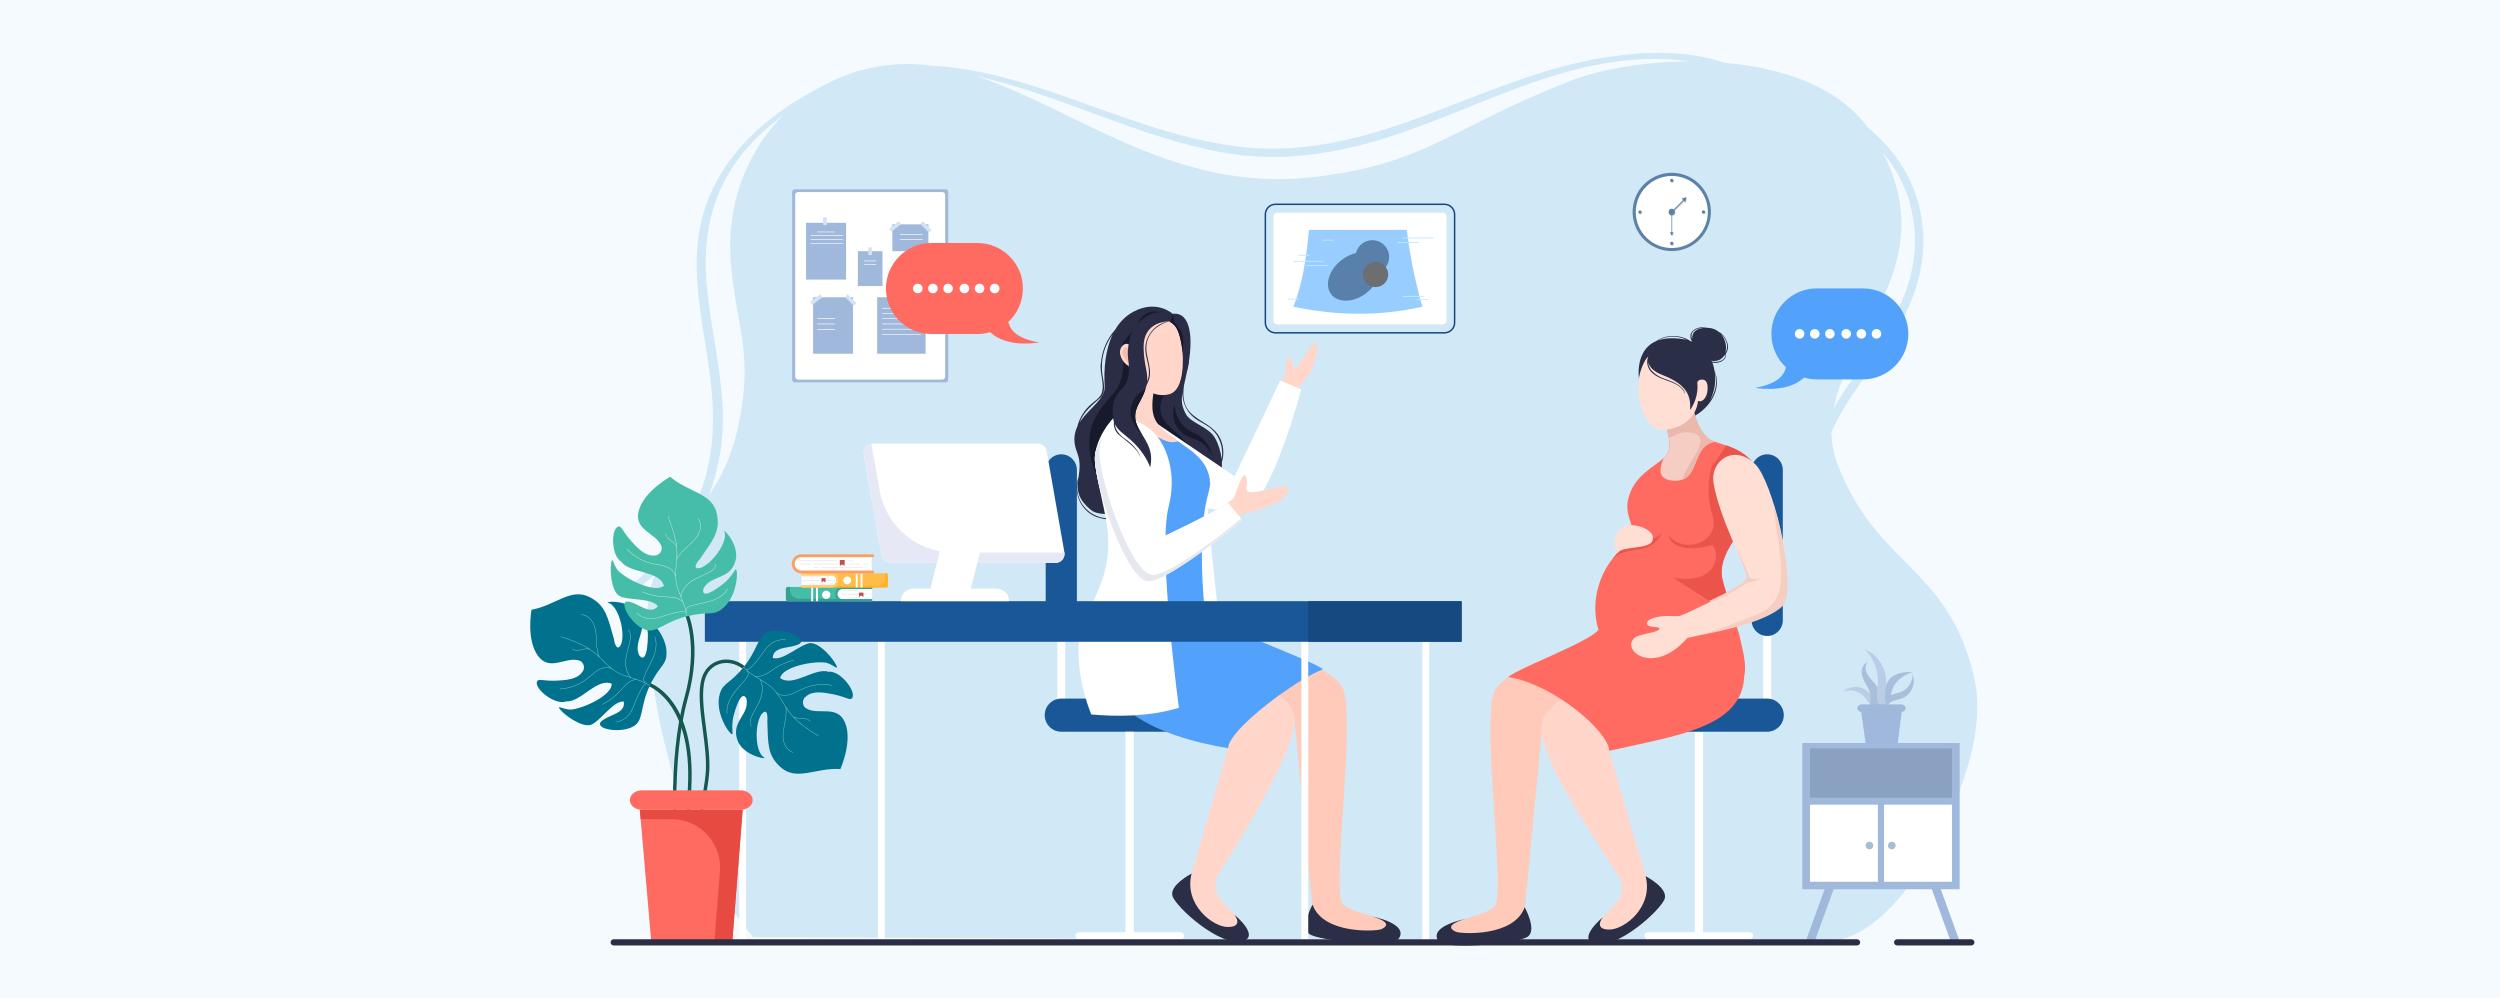 <svg width="318" height="127" viewBox="0 0 318 127" fill="none" xmlns="http://www.w3.org/2000/svg">
<rect x="0" y="0" width="318" height="127" fill="#333333" stroke="none"/>
<g clip-path="url(#clip0_380_12712)">
<rect width="318" height="127" fill="#F5FAFE"/>
<path d="M251.018 85.736C247.622 72.077 238.875 72.008 233.886 59.443C233.273 57.9 232.99 56.416 232.954 54.973C233.237 54.333 233.546 53.705 233.881 53.09C236.006 49.196 238.951 45.833 241.229 42.035C243.362 38.478 244.718 34.553 244.647 30.369C244.58 26.41 243.288 22.626 240.824 19.519C239.858 18.3 238.752 17.204 237.562 16.198C233.79 10.993 226.68 8.617 219.348 7.988C213.892 6.112 207.702 6.58 202.155 7.673C194.589 9.165 187.522 12.403 180.319 15.037C173.196 17.642 165.786 19.537 158.15 18.715C151.389 17.987 144.952 15.669 138.589 13.39C132.139 11.079 125.491 8.713 118.599 8.368C115.606 7.963 112.569 8.078 109.42 8.97C109.406 8.961 109.39 8.955 109.374 8.953C109.357 8.951 109.341 8.953 109.325 8.959C109.128 9.03 108.931 9.103 108.734 9.178C106.985 9.734 105.38 10.457 103.921 11.319C96.404 15.226 89.96 21.48 88.828 30.247C88.118 35.744 89.38 41.23 90.158 46.647C90.925 51.983 91.056 57.304 89.16 62.427C88.441 64.372 87.487 66.222 86.335 67.941C85.936 68.457 85.55 68.981 85.184 69.527C83.436 71.766 81.338 73.734 78.981 75.325C78.589 75.59 78.939 76.209 79.355 75.966C80.792 75.125 82.114 74.149 83.322 73.065C83.051 73.774 82.829 74.5 82.657 75.24C81.296 81.056 84.603 106.071 95.776 119.205L232.196 119.744C241.089 119.779 248.874 104.028 250.857 95.358C251.593 92.139 251.789 88.837 251.018 85.736ZM92.938 33.042C93.584 41.824 96.028 44.837 93.795 54.676C92.972 58.303 91.637 60.874 90.159 63.023C91.521 59.447 92.136 55.561 91.922 51.659C91.615 46.08 90.139 40.64 89.818 35.063C89.5 29.526 90.73 24.282 94.185 19.862C95.74 17.871 97.564 16.189 99.552 14.721C94.654 19.644 92.46 26.541 92.938 33.042ZM199.61 10.337C183.865 16.553 181.405 20.903 166.837 22.546C149.268 24.528 136.73 13.736 124.101 9.656C134.833 12.02 144.744 17.479 155.637 19.412C162.766 20.677 169.838 19.609 176.676 17.423C183.916 15.108 190.764 11.688 198.044 9.501C202.057 8.295 206.145 7.521 210.346 7.487C211.903 7.475 213.425 7.587 214.924 7.811C208.989 7.835 203.324 8.871 199.61 10.337ZM243.582 30.668C243.577 35.031 241.931 38.965 239.594 42.578C237.546 45.745 235.112 48.671 233.228 51.941C235.196 42.057 246.759 33.496 239.491 19.395C242.173 22.55 243.588 26.529 243.582 30.668Z" fill="#D1E8F6"/>
<path d="M120.258 48.639H101.116C101.022 48.639 100.931 48.602 100.865 48.535C100.798 48.468 100.76 48.378 100.76 48.283V24.428C100.76 24.334 100.798 24.243 100.865 24.176C100.931 24.109 101.022 24.072 101.116 24.072H120.258C120.353 24.072 120.443 24.109 120.51 24.176C120.577 24.243 120.615 24.334 120.615 24.428V48.283C120.615 48.378 120.577 48.468 120.51 48.535C120.443 48.602 120.353 48.639 120.258 48.639Z" fill="#A0B8DB"/>
<path d="M119.848 48.283H101.526C101.427 48.283 101.331 48.244 101.261 48.173C101.19 48.103 101.15 48.007 101.15 47.907V24.804C101.15 24.704 101.19 24.609 101.261 24.538C101.331 24.468 101.427 24.428 101.526 24.428H119.849C119.948 24.428 120.044 24.468 120.114 24.538C120.185 24.609 120.225 24.704 120.225 24.804V47.907C120.225 47.957 120.215 48.006 120.196 48.051C120.177 48.097 120.149 48.138 120.114 48.173C120.079 48.208 120.038 48.236 119.992 48.255C119.947 48.274 119.898 48.283 119.848 48.283Z" fill="white"/>
<path d="M102.528 28.341H107.621V35.562H102.528V28.341ZM109.123 31.951H112.251V36.386H109.123V31.951ZM103.427 37.809H108.499V44.999H103.427V37.809ZM113.509 28.536H118.093V31.951H113.509V28.536ZM111.576 37.809H117.733V44.999H111.576V37.809Z" fill="#A0B8DB"/>
<path d="M104.696 27.636H105.174V28.627H104.696V27.636ZM110.448 31.456H110.926V32.447H110.448V31.456ZM114.275 37.048H114.753V38.039H114.275V37.048ZM113.07 29.111L114.318 28.142L114.611 28.519L113.363 29.489L113.07 29.111ZM103.052 38.408L104.301 37.439L104.594 37.816L103.345 38.785L103.052 38.408ZM117.049 28.483L117.387 28.145L118.505 29.262L118.167 29.6L117.049 28.483ZM107.494 37.776L107.831 37.438L108.949 38.556L108.611 38.894L107.494 37.776Z" fill="#D5E2F5"/>
<path d="M117.059 39.252H112.251C112.241 39.252 112.23 39.248 112.223 39.24C112.215 39.233 112.211 39.222 112.211 39.212C112.211 39.201 112.215 39.191 112.223 39.184C112.23 39.176 112.241 39.172 112.251 39.172H117.059C117.069 39.173 117.078 39.178 117.085 39.185C117.091 39.192 117.095 39.202 117.095 39.212C117.095 39.222 117.091 39.231 117.085 39.239C117.078 39.246 117.069 39.251 117.059 39.252ZM117.059 39.916H112.251C112.241 39.916 112.23 39.912 112.223 39.904C112.215 39.897 112.211 39.887 112.211 39.876C112.211 39.865 112.215 39.855 112.223 39.848C112.23 39.84 112.241 39.836 112.251 39.836H117.059C117.064 39.836 117.07 39.837 117.075 39.838C117.08 39.84 117.085 39.843 117.089 39.847C117.093 39.851 117.096 39.855 117.098 39.86C117.1 39.865 117.101 39.87 117.101 39.876C117.101 39.882 117.1 39.887 117.098 39.892C117.096 39.897 117.093 39.901 117.089 39.905C117.085 39.909 117.08 39.912 117.075 39.914C117.07 39.916 117.064 39.916 117.059 39.916ZM117.059 40.58H112.251C112.241 40.58 112.23 40.576 112.223 40.568C112.215 40.561 112.211 40.551 112.211 40.54C112.211 40.529 112.215 40.519 112.223 40.512C112.23 40.504 112.241 40.5 112.251 40.5H117.059C117.069 40.501 117.078 40.506 117.085 40.513C117.091 40.521 117.095 40.53 117.095 40.54C117.095 40.55 117.091 40.56 117.085 40.567C117.078 40.574 117.069 40.579 117.059 40.58ZM117.059 41.244H112.251C112.241 41.244 112.23 41.24 112.223 41.232C112.215 41.225 112.211 41.215 112.211 41.204C112.211 41.194 112.215 41.183 112.223 41.176C112.23 41.168 112.241 41.164 112.251 41.164H117.059C117.064 41.164 117.07 41.165 117.075 41.166C117.08 41.168 117.085 41.171 117.089 41.175C117.093 41.179 117.096 41.183 117.098 41.188C117.1 41.193 117.101 41.199 117.101 41.204C117.101 41.21 117.1 41.215 117.098 41.22C117.096 41.225 117.093 41.23 117.089 41.233C117.085 41.237 117.08 41.24 117.075 41.242C117.07 41.244 117.064 41.244 117.059 41.244ZM117.059 41.908H112.251C112.241 41.908 112.23 41.904 112.223 41.897C112.215 41.889 112.211 41.879 112.211 41.868C112.211 41.858 112.215 41.848 112.223 41.84C112.23 41.833 112.241 41.828 112.251 41.828H117.059C117.069 41.83 117.078 41.834 117.085 41.842C117.091 41.849 117.095 41.858 117.095 41.868C117.095 41.878 117.091 41.888 117.085 41.895C117.078 41.903 117.069 41.907 117.059 41.908ZM117.059 42.572H112.251C112.241 42.572 112.23 42.568 112.223 42.561C112.215 42.553 112.211 42.543 112.211 42.532C112.211 42.522 112.215 42.512 112.223 42.504C112.23 42.497 112.241 42.492 112.251 42.492H117.059C117.064 42.492 117.07 42.493 117.075 42.495C117.08 42.497 117.085 42.499 117.089 42.503C117.093 42.507 117.096 42.511 117.098 42.517C117.1 42.522 117.101 42.527 117.101 42.532C117.101 42.538 117.1 42.543 117.098 42.548C117.096 42.553 117.093 42.558 117.089 42.562C117.085 42.565 117.08 42.568 117.075 42.57C117.07 42.572 117.064 42.573 117.059 42.572ZM106.176 40.556H103.974C103.963 40.556 103.953 40.551 103.945 40.544C103.938 40.536 103.934 40.526 103.934 40.516C103.934 40.505 103.938 40.495 103.945 40.487C103.953 40.48 103.963 40.476 103.974 40.476H106.176C106.186 40.476 106.197 40.48 106.204 40.487C106.212 40.495 106.216 40.505 106.216 40.516C106.216 40.526 106.212 40.536 106.204 40.544C106.197 40.551 106.186 40.556 106.176 40.556ZM106.176 41.244H103.974C103.963 41.244 103.953 41.24 103.945 41.232C103.938 41.225 103.934 41.215 103.934 41.204C103.934 41.194 103.938 41.183 103.945 41.176C103.953 41.168 103.963 41.164 103.974 41.164H106.176C106.186 41.164 106.197 41.168 106.204 41.176C106.212 41.183 106.216 41.194 106.216 41.204C106.216 41.215 106.212 41.225 106.204 41.232C106.197 41.24 106.186 41.244 106.176 41.244ZM106.176 41.933H103.974C103.963 41.933 103.953 41.928 103.945 41.921C103.938 41.913 103.934 41.903 103.934 41.893C103.934 41.882 103.938 41.872 103.945 41.864C103.953 41.857 103.963 41.853 103.974 41.853H106.176C106.186 41.853 106.197 41.857 106.204 41.864C106.212 41.872 106.216 41.882 106.216 41.893C106.216 41.903 106.212 41.913 106.204 41.921C106.197 41.928 106.186 41.933 106.176 41.933ZM111.436 33.23H109.958C109.948 33.23 109.938 33.225 109.93 33.218C109.923 33.211 109.918 33.2 109.918 33.19C109.918 33.179 109.923 33.169 109.93 33.161C109.938 33.154 109.948 33.15 109.958 33.15H111.436C111.442 33.15 111.447 33.15 111.452 33.152C111.458 33.154 111.462 33.157 111.466 33.161C111.47 33.164 111.473 33.169 111.476 33.174C111.478 33.179 111.479 33.184 111.479 33.19C111.479 33.195 111.478 33.201 111.476 33.206C111.473 33.211 111.47 33.215 111.466 33.219C111.462 33.223 111.458 33.225 111.452 33.227C111.447 33.229 111.442 33.23 111.436 33.23ZM111.436 33.709H109.958C109.948 33.709 109.938 33.705 109.93 33.697C109.923 33.69 109.918 33.68 109.918 33.669C109.918 33.659 109.923 33.648 109.93 33.641C109.938 33.633 109.948 33.629 109.958 33.629H111.436C111.446 33.63 111.455 33.635 111.462 33.642C111.469 33.65 111.472 33.659 111.472 33.669C111.472 33.679 111.469 33.689 111.462 33.696C111.455 33.703 111.446 33.708 111.436 33.709ZM106.173 29.544H103.996C103.985 29.544 103.975 29.54 103.968 29.533C103.96 29.525 103.956 29.515 103.956 29.505C103.956 29.494 103.96 29.484 103.968 29.476C103.975 29.469 103.985 29.465 103.996 29.465H106.173C106.184 29.465 106.194 29.469 106.202 29.476C106.209 29.484 106.213 29.494 106.213 29.505C106.213 29.515 106.209 29.525 106.202 29.533C106.194 29.54 106.184 29.544 106.173 29.544ZM107.192 29.984H103.137C103.127 29.984 103.116 29.98 103.109 29.972C103.101 29.965 103.097 29.954 103.097 29.944C103.097 29.933 103.101 29.923 103.109 29.916C103.116 29.908 103.127 29.904 103.137 29.904H107.192C107.202 29.904 107.213 29.908 107.22 29.916C107.228 29.923 107.232 29.933 107.232 29.944C107.232 29.954 107.228 29.965 107.22 29.972C107.213 29.98 107.202 29.984 107.192 29.984ZM107.192 30.503H103.137C103.127 30.503 103.116 30.499 103.109 30.492C103.101 30.484 103.097 30.474 103.097 30.463C103.097 30.453 103.101 30.443 103.109 30.435C103.116 30.428 103.127 30.423 103.137 30.423H107.192C107.202 30.423 107.213 30.428 107.22 30.435C107.228 30.443 107.232 30.453 107.232 30.463C107.232 30.474 107.228 30.484 107.22 30.492C107.213 30.499 107.202 30.503 107.192 30.503ZM107.192 31.023H103.137C103.127 31.023 103.116 31.018 103.109 31.011C103.101 31.003 103.097 30.993 103.097 30.983C103.097 30.972 103.101 30.962 103.109 30.954C103.116 30.947 103.127 30.943 103.137 30.943H107.192C107.202 30.943 107.213 30.947 107.22 30.954C107.228 30.962 107.232 30.972 107.232 30.983C107.232 30.993 107.228 31.003 107.22 31.011C107.213 31.018 107.202 31.023 107.192 31.023ZM117.329 29.864H114.522C114.513 29.863 114.503 29.858 114.497 29.851C114.49 29.844 114.486 29.834 114.486 29.824C114.486 29.814 114.49 29.805 114.497 29.797C114.503 29.79 114.513 29.785 114.522 29.784H117.329C117.339 29.784 117.349 29.788 117.357 29.796C117.364 29.803 117.369 29.814 117.369 29.824C117.369 29.835 117.364 29.845 117.357 29.852C117.349 29.86 117.339 29.864 117.329 29.864ZM117.329 30.493H114.522C114.513 30.492 114.503 30.488 114.497 30.48C114.49 30.473 114.486 30.463 114.486 30.453C114.486 30.443 114.49 30.434 114.497 30.426C114.503 30.419 114.513 30.414 114.522 30.413H117.329C117.339 30.413 117.349 30.418 117.357 30.425C117.364 30.433 117.369 30.443 117.369 30.453C117.369 30.464 117.364 30.474 117.357 30.482C117.349 30.489 117.339 30.493 117.329 30.493Z" fill="white"/>
<path d="M230.804 119.809H229.665L233.097 110.341H234.236L230.804 119.809ZM248.156 119.809H249.295L245.863 110.341H244.724L248.156 119.809Z" fill="#A0B8DB"/>
<path d="M229.254 94.508H249.27V113.111H229.254V94.508Z" fill="#A0B8DB"/>
<path d="M230.235 95.189H248.288V101.468H230.235V95.189Z" fill="#8AA1C2"/>
<path d="M239.654 102.351H248.288V112.163H239.654V102.351ZM230.235 102.351H238.869V112.163H230.235V102.351Z" fill="white"/>
<path d="M238.28 107.551C238.28 107.681 238.228 107.806 238.136 107.898C238.044 107.99 237.919 108.042 237.789 108.042C237.659 108.042 237.534 107.99 237.442 107.898C237.35 107.806 237.299 107.681 237.299 107.551C237.299 107.421 237.35 107.296 237.442 107.204C237.534 107.112 237.659 107.061 237.789 107.061C237.919 107.061 238.044 107.112 238.136 107.204C238.228 107.296 238.28 107.421 238.28 107.551ZM241.125 107.551C241.125 107.616 241.113 107.68 241.088 107.739C241.063 107.799 241.027 107.853 240.982 107.898C240.936 107.944 240.882 107.98 240.822 108.005C240.763 108.029 240.699 108.042 240.635 108.042C240.57 108.042 240.506 108.029 240.447 108.005C240.387 107.98 240.333 107.944 240.288 107.898C240.242 107.853 240.206 107.798 240.181 107.739C240.157 107.679 240.144 107.616 240.144 107.551C240.144 107.421 240.196 107.296 240.288 107.204C240.38 107.112 240.505 107.061 240.635 107.061C240.765 107.061 240.89 107.112 240.982 107.204C241.074 107.296 241.125 107.421 241.125 107.551Z" fill="#A5BED6"/>
<path d="M215.134 80.691L204.891 80.116C205.478 81.535 191.043 84.204 189.944 88.299C188.675 93.026 191.171 111.402 190.324 114.895C189.914 116.589 183.712 116.944 183.118 118.459C182.144 120.95 192.154 119.591 193.761 118.678C195.085 117.925 194.148 115.829 193.966 115.452L196.29 91.247C196.29 91.247 211.721 90.725 214.942 88.092C218.164 85.459 215.134 80.691 215.134 80.691Z" fill="#FFCABA"/>
<path d="M186.402 116.898C186.402 116.898 183.291 117.663 185.194 118.524C185.782 118.791 192.594 119.219 193.937 115.393C193.937 115.393 195.485 118.161 194.395 119.1C193.304 120.038 183.741 120.896 182.954 119.694C181.699 117.776 186.402 116.898 186.402 116.898Z" fill="#2A2F47"/>
<path d="M220.503 81.642L210.513 84.525C210.513 84.525 196.305 87.398 196.077 92.476C195.89 96.656 202.868 106.639 205.898 111.48C206.199 111.962 206.343 112.525 206.311 113.092C206.278 113.658 206.069 114.201 205.714 114.644C204.289 116.421 202.083 118.159 202.315 119.229C202.885 121.843 210.333 116.545 211.165 114.894C211.919 113.397 209.324 111.451 209.324 111.451L204.679 95.5C204.679 95.5 214.424 92.902 218.456 89.786C221.748 87.243 220.503 81.642 220.503 81.642Z" fill="#FFD6C9"/>
<path d="M203.874 116.676C203.874 116.676 202.625 118.24 204.715 118.24C206.63 118.24 210.326 115.38 209.324 111.451C209.324 111.451 212.147 112.898 211.759 114.283C211.371 115.668 205.677 120.862 202.797 120.027C200.596 119.389 203.874 116.676 203.874 116.676Z" fill="#2A2F47"/>
<path d="M134.49 80.456H135.503V90.284H134.49V80.456Z" fill="white"/>
<path d="M154.544 93.074H134.996C133.832 93.074 132.888 92.13 132.888 90.967C132.888 89.803 133.832 88.859 134.996 88.859H154.544C155.708 88.859 156.651 89.803 156.651 90.967C156.651 92.13 155.708 93.074 154.544 93.074ZM134.996 80.897C133.901 80.897 133.013 80.009 133.013 78.914V59.77C133.013 58.675 133.901 57.787 134.996 57.787C136.092 57.787 136.98 58.675 136.98 59.77V78.914C136.98 80.009 136.092 80.897 134.996 80.897Z" fill="#1A5799"/>
<path d="M150.174 118.579H144.217V93.074H143.164V118.579H137.232C137.113 118.579 136.999 118.626 136.915 118.71C136.831 118.794 136.784 118.908 136.784 119.027C136.784 119.145 136.831 119.259 136.915 119.343C136.999 119.427 137.113 119.475 137.232 119.475H150.174C150.293 119.475 150.407 119.427 150.491 119.343C150.575 119.259 150.622 119.145 150.622 119.027C150.622 118.908 150.575 118.794 150.491 118.71C150.407 118.626 150.293 118.579 150.174 118.579ZM209.611 118.579H215.569V93.074H216.622V118.579H222.554C222.673 118.579 222.787 118.626 222.871 118.71C222.955 118.794 223.002 118.908 223.002 119.027C223.002 119.145 222.955 119.259 222.871 119.343C222.787 119.427 222.673 119.475 222.554 119.475H209.611C209.493 119.475 209.379 119.427 209.295 119.343C209.211 119.259 209.163 119.145 209.163 119.027C209.163 118.908 209.211 118.794 209.295 118.71C209.379 118.626 209.493 118.579 209.611 118.579ZM225.296 90.285H224.283V80.456H225.296V90.285Z" fill="white"/>
<path d="M205.242 93.074H224.79C225.954 93.074 226.897 92.13 226.897 90.967C226.897 89.803 225.954 88.859 224.79 88.859H205.242C204.078 88.859 203.134 89.803 203.134 90.967C203.134 92.13 204.078 93.074 205.242 93.074ZM224.789 80.897C225.884 80.897 226.772 80.009 226.772 78.914V59.77C226.772 58.675 225.884 57.787 224.789 57.787C223.694 57.787 222.806 58.675 222.806 59.77V78.914C222.806 80.009 223.694 80.897 224.789 80.897Z" fill="#1A5799"/>
<path d="M145.761 80.364L156.004 79.788C155.416 81.207 169.852 83.876 170.951 87.971C172.22 92.698 169.724 111.074 170.57 114.567C170.981 116.261 177.183 116.616 177.776 118.131C178.751 120.623 168.741 119.263 167.134 118.35C165.81 117.597 166.747 115.501 166.929 115.124L164.605 90.919C164.605 90.919 149.174 90.397 145.952 87.764C142.731 85.131 145.761 80.364 145.761 80.364Z" fill="#FFCABA"/>
<path d="M174.493 116.57C174.493 116.57 177.604 117.335 175.7 118.197C175.112 118.463 168.301 118.891 166.958 115.066C166.958 115.066 165.41 117.834 166.5 118.772C167.591 119.711 177.154 120.568 177.94 119.366C179.195 117.448 174.493 116.57 174.493 116.57Z" fill="#2A2F47"/>
<path d="M140.392 81.314L150.382 84.197C150.382 84.197 164.431 86.291 164.659 91.368C164.847 95.548 158.027 106.311 154.997 111.152C154.696 111.634 154.552 112.197 154.585 112.763C154.617 113.33 154.826 113.873 155.181 114.316C156.606 116.093 158.812 117.831 158.58 118.901C158.011 121.515 150.562 116.217 149.73 114.566C148.976 113.069 151.571 111.123 151.571 111.123L156.216 95.172C156.216 95.172 146.471 92.574 142.439 89.458C139.147 86.915 140.392 81.314 140.392 81.314Z" fill="#FFD6C9"/>
<path d="M157.021 116.348C157.021 116.348 158.269 117.913 156.18 117.913C154.265 117.913 150.569 115.052 151.57 111.123C151.57 111.123 148.748 112.57 149.136 113.955C149.524 115.341 155.218 120.534 158.098 119.699C160.299 119.061 157.021 116.348 157.021 116.348Z" fill="#2A2F47"/>
<path d="M155.59 57.182C155.138 52.772 149.875 54.317 150.593 49.139C150.58 49.174 150.567 49.208 150.555 49.243C150.689 48.617 150.871 47.841 151.078 46.814C151.789 43.288 151.57 39.627 149.163 39.917C149.163 39.917 147.164 38.072 144.215 39.627C143.181 40.172 142.407 40.985 141.839 41.955C140.818 43.088 140.177 44.577 140.048 46.098C139.774 47.444 140.618 48.845 140.092 50.13C139.817 50.643 139.308 50.979 138.871 51.341C137.958 52.09 137.309 53.149 137.023 54.294C136.607 55.183 136.486 56.219 136.993 57.505C137.482 58.744 137.324 59.759 137.192 60.709C136.47 62.562 137.41 64.855 139.246 65.658C139.389 65.79 141.174 66.274 140.892 65.911C138.865 65.899 137.054 64.191 137.028 62.144C137.002 61.771 137.064 61.376 137.152 61.006C136.992 62.263 137.005 63.433 138.813 64.898C141.25 66.873 153.858 62.249 153.858 62.249C154.971 61.991 155.515 60.493 155.421 58.787C155.582 58.268 155.639 57.723 155.59 57.182ZM140.519 49.146C140.622 50.763 138.462 51.962 137.329 53.741C137.845 52.347 138.868 51.601 140.028 50.535C140.929 49.438 140.078 48.009 140.171 46.756C140.114 45.225 140.646 43.735 141.535 42.527C140.596 44.491 140.379 46.954 140.519 49.146ZM154.565 55.742C153.733 54.233 151.445 53.859 150.812 52.615C150.3 51.61 150.237 50.999 150.417 49.947C150.344 51.139 150.994 52.468 151.944 53.175C152.654 53.713 153.514 54.022 154.17 54.636C155.209 55.581 155.639 57.051 155.39 58.405C155.292 57.504 155.02 56.568 154.565 55.742Z" fill="#2A2D45"/>
<path d="M144.324 41.925C144.324 41.925 142.624 43.436 142.694 44.179C142.764 44.921 143.044 46.226 142.752 47.629C142.346 49.579 141.447 50.185 140.5 51.364C138.41 53.966 137.865 56.614 139.495 60.491C141.872 66.142 153.412 59.116 153.412 59.116C153.412 59.116 151.131 56.315 148.902 54.377C147.036 52.756 147.457 50.977 148.31 49.947C149.162 48.918 144.324 41.925 144.324 41.925Z" fill="#171A2B"/>
<path d="M162.896 48.833C162.896 48.833 163.521 47.795 163.521 47.17C163.521 46.544 163.478 45.691 163.947 45.492C164.417 45.293 164.414 47.01 164.715 46.871C165.521 46.502 166.84 43.303 167.38 43.729C167.921 44.156 167.089 47.397 165.739 48.577C164.98 49.24 164.933 50.075 164.933 50.075L162.896 48.833Z" fill="#FFD6C9"/>
<path d="M146.471 53.411L157.042 60.576L162.85 48.402L165.521 49.542C165.521 49.542 161.947 63.045 158.697 64.637C156.286 65.818 148.668 63.498 148.668 63.498L146.471 53.411Z" fill="white"/>
<path d="M156.27 89.407L151.581 90.032L147.134 54.377L153.12 59.154C154.049 71.15 156.27 89.407 156.27 89.407Z" fill="white"/>
<path d="M139.778 82.237C139.969 84.137 140.624 85.739 141.551 86.524L154.717 86.26C154.016 85.332 151.835 71.172 153.468 63.693C153.667 62.783 153.927 62.076 153.927 61.427C153.577 55.506 144.457 56.467 146.382 48.833C146.404 48.72 144.937 48.091 144.753 47.923C143.564 50.032 143.293 51.553 141.767 53.188C135.566 58.727 145.968 69.518 142.788 73.306C140.268 75.761 139.487 79.345 139.778 82.237Z" fill="#52A1FA"/>
<path d="M141.767 53.188C144.029 52.062 147.409 57.062 149.825 56.132C147.567 54.144 145.896 53.981 146.853 49.261C146.876 49.149 144.215 47.346 143.795 47.1C143.163 49.861 142.463 51.97 141.767 53.188Z" fill="#FFD6C9"/>
<path d="M148.615 40.295C149.264 40.646 150.341 42.7 150.421 44.455C150.474 45.599 150.742 49.55 148.75 50.137C146.245 50.876 143.795 48.161 143.564 46.532C142.91 46.334 141.838 44.67 142.933 43.853C143.715 43.271 144.649 45.008 144.438 44.421C143.713 42.402 145.981 38.729 148.615 40.295Z" fill="#FFD6C9"/>
<path d="M143.785 44.697C143.769 44.463 143.466 43.943 142.997 44.301C142.528 44.658 142.812 45.248 143.176 45.749C143.436 46.107 143.816 46.098 143.794 45.825C143.781 45.671 143.704 45.528 143.651 45.396C143.613 45.3 143.814 45.141 143.785 44.697Z" fill="#F0BFAE"/>
<path d="M150.079 48.685C150.554 47.659 150.579 46.169 150.436 44.844C150.31 43.669 150.053 42.624 149.864 42.151C149.558 41.389 149.048 41.055 148.818 40.938C148.78 40.918 148.741 40.901 148.7 40.886C148.662 40.545 148.481 39.943 149.694 40.275C151.21 40.689 151.115 43.289 151.229 44.804C151.43 47.491 150.118 48.652 150.079 48.685Z" fill="#2A2D45"/>
<path d="M150.436 44.844C150.31 43.669 150.053 42.624 149.864 42.151C149.558 41.389 149.048 41.055 148.818 40.938C149.02 40.756 149.079 40.419 149.077 40.019C149.362 40.436 149.289 40.507 149.343 40.768C149.462 41.34 150.347 41.925 150.463 42.791C150.559 43.51 150.497 44.162 150.436 44.844Z" fill="#171A2B"/>
<path d="M163.635 62.908C162.675 64.439 158.147 65.328 158.147 65.328C158.147 65.328 148.277 73.941 146.092 73.941C143.447 73.941 139.535 62.779 139.268 58.587C139.128 56.395 141.031 53.754 143.837 55.591C146.643 57.428 147.466 68.48 147.466 68.48C147.466 68.48 153.848 65.55 156.193 63.949C156.677 63.618 156.99 63.344 157.038 63.165C157.172 62.671 157.778 61.012 158.119 60.557C158.46 60.102 158.775 61.269 158.574 61.885C157.834 64.158 165.398 60.093 163.635 62.908Z" fill="#FFD6C9"/>
<path d="M146.07 56.703C146.017 56.715 145.982 56.654 145.977 56.495C146.01 56.563 146.041 56.633 146.07 56.703Z" fill="#171A2B"/>
<path d="M150.444 49.508L150.418 49.482C150.38 49.472 150.457 49.547 150.444 49.508Z" fill="#47331E"/>
<path d="M149.39 51.364C149.39 51.364 149.38 53.949 151.702 54.974C154.025 55.998 154.195 58.017 154.195 58.017C154.195 58.017 153.541 56.311 152.034 55.884C150.527 55.458 148.643 54.175 149.39 51.364Z" fill="#171A2B"/>
<path d="M140.617 78.753C136.67 89.563 147.219 93.683 156.216 95.172C156.216 92.826 164.933 86.363 168.277 85.139C166.632 83.787 154.074 79.574 153.053 77.843L140.617 78.753Z" fill="#52A1FA"/>
<path d="M147.25 55.582C147.25 55.582 150.065 58.927 148.647 64.457C147.229 69.987 149.959 90.032 149.959 90.032C146.015 91.231 141.837 91.138 138.811 90.882C138.811 90.882 135.4 82.9 138.443 77.579C142.964 69.674 140.242 65.832 139.317 59.127C138.872 55.896 141.767 53.013 141.767 53.013C143.533 53 145.884 53.8 147.25 55.582Z" fill="white"/>
<path d="M158.033 66.12C155.66 68.229 148.276 73.941 146.092 73.941C143.447 73.941 139.535 62.779 139.268 58.587C139.127 56.395 141.031 53.754 143.837 55.591C146.643 57.428 147.466 68.48 147.466 68.48C147.466 68.48 153.848 65.55 156.193 63.949L158.033 66.12Z" fill="white"/>
<path d="M146.665 73.143C144.021 73.143 140.109 61.982 139.842 57.79C139.797 57.096 139.958 56.358 140.287 55.73C139.581 56.448 139.202 57.566 139.268 58.587C139.535 62.779 143.447 73.941 146.091 73.941C148.276 73.941 155.66 68.229 158.033 66.12L157.885 65.945C154.995 68.377 148.662 73.143 146.665 73.143Z" fill="#E6E8F0"/>
<path d="M148.807 40.08C148.629 39.785 147.809 39.685 147.115 39.635C144.532 39.45 143.182 43.437 143.503 45.648C144.127 49.948 141.856 48.937 141.561 51.78C141.477 52.598 141.533 53.191 141.691 53.661C141.638 54.206 141.797 54.771 142.183 55.179C143.229 56.139 144.572 56.839 145.107 58.247C144.929 57.472 144.183 56.642 143.511 56.106C142.639 55.553 141.875 54.845 141.808 53.948C142.182 54.727 142.885 55.147 143.684 55.837C145.751 57.619 146.3 59.458 146.3 59.458C146.557 58.332 146.392 57.458 146.07 56.703C146.041 56.633 146.01 56.563 145.977 56.495C145.787 56.092 145.557 55.719 145.333 55.358C144.588 54.157 143.9 53.065 144.898 51.269C145.279 50.582 145.532 50.023 145.691 49.539C145.745 49.375 145.789 49.22 145.823 49.071C145.912 48.889 145.992 48.702 146.061 48.511C146.716 47.019 145.71 45.536 145.821 44.021C145.956 42.32 147.281 41.29 148.666 40.886C146.894 41.129 145.54 42.851 145.691 44.628C145.784 45.796 146.392 46.94 146.045 48.12C146.007 48.266 145.962 48.409 145.91 48.55C146.037 47.275 145.491 46.384 145.466 44.179C145.43 40.972 148.319 40.885 148.666 40.886H148.7C148.7 40.886 149.071 40.518 148.807 40.08Z" fill="#2A2D45"/>
<path d="M144.898 51.269C143.9 53.065 144.588 54.157 145.333 55.358C144.681 54.588 143.772 53.647 143.795 52.359C143.829 50.397 145.644 49.544 145.644 49.483L145.691 49.539C145.532 50.023 145.279 50.582 144.898 51.269ZM147.637 39.753C146.912 39.552 145.509 39.328 144.629 41.341C145.237 40.484 146.575 39.597 147.637 39.753Z" fill="#171A2B"/>
<path d="M218.106 47.224C217.832 45.527 216.812 43.981 214.974 43.358C213.709 42.525 211.849 42.535 210.648 43.397C207.856 44.605 208.49 48.329 208.49 48.329L214.653 53.231C214.863 53.179 215.069 53.111 215.269 53.028C215.277 53.029 215.285 53.027 215.293 53.023C215.341 53.001 215.389 52.977 215.438 52.953C215.78 52.792 216.1 52.587 216.388 52.342C217.921 51.128 218.914 49.095 218.106 47.224ZM217.503 50.946C218.088 49.856 218.301 48.537 218.115 47.292C218.524 48.568 218.223 49.867 217.503 50.946ZM210.804 43.334C211.935 42.688 213.37 42.642 214.533 43.23C214.383 43.193 214.23 43.162 214.077 43.138C212.667 42.92 211.604 43.028 210.804 43.334Z" fill="#2A2F47"/>
<path d="M221.232 80.733C222.329 85.493 222.544 85.864 219.425 90.55L206.074 92.124C206.074 92.124 207.212 86.555 206.022 84.401C205.955 84.275 205.868 84.16 205.765 84.062C203.723 82.113 202.845 79.566 202.93 77.049C202.951 76.439 203.027 75.831 203.157 75.234C203.481 73.755 204.134 72.341 205.072 71.129L205.073 71.127C205.575 70.477 206.156 69.892 206.802 69.386C207.611 68.753 207.764 68.118 207.664 67.43C207.486 66.211 206.672 65.202 207.135 63.373C207.863 60.495 210.3 59.481 211.607 58.274C212.103 57.814 212.413 57.273 212.361 56.495C212.21 54.223 211.019 51.671 211.019 51.671L215.062 50.23C215.062 50.23 215.497 55.169 217.922 56.124C217.981 56.147 218.041 56.169 218.103 56.191C218.54 56.342 219.047 56.482 219.583 56.664C221.146 57.191 222.952 58.067 223.939 60.581C225.519 64.605 218.518 68.79 219.013 73.213C219.027 73.339 219.047 73.463 219.072 73.586C219.503 75.649 221.124 80.263 221.232 80.733Z" fill="#FF6A61"/>
<path d="M211.456 67.761C211.449 67.793 211.048 68.656 210.22 69.241C208.785 70.255 206.42 69.701 205.073 71.127C205.575 70.477 206.156 69.892 206.802 69.386C207.611 68.753 207.765 68.118 207.664 67.43L208.432 67.978C208.495 67.95 210.025 69.319 211.456 67.761ZM219.072 73.587C219.503 75.649 220.885 78.669 220.885 78.669L212.776 73.449C218.121 74.527 218.983 70.71 217.827 69.317C212.665 70.765 212.239 68.11 212.239 68.11C214.331 70.597 218.881 68.907 217.839 65.6C216.798 62.293 217.676 59.521 217.676 59.521L219.583 56.664C221.146 57.191 222.952 58.067 223.939 60.581C225.534 64.642 218.387 68.868 219.029 73.338C219.041 73.421 219.055 73.504 219.072 73.587Z" fill="#EB544B"/>
<path d="M218.104 56.191C217.961 56.232 217.815 56.276 217.666 56.324C215.524 57.024 215.988 60.201 214.08 60.981C213.771 61.107 213.4 61.17 212.945 61.15C210.644 61.048 211.153 59.425 211.607 58.274C212.103 57.814 212.413 57.273 212.361 56.495C212.341 56.201 212.306 55.908 212.257 55.618C211.925 53.614 211.019 51.671 211.019 51.671L215.062 50.23C215.062 50.23 215.497 55.169 217.922 56.125C217.981 56.148 218.042 56.17 218.104 56.191Z" fill="#F5CDC2"/>
<path d="M218.104 56.191C217.961 56.232 217.815 56.276 217.666 56.324C215.524 57.024 215.988 60.201 214.08 60.981C214.092 59.311 218.769 55.06 214.523 54.987C213.41 54.968 212.799 55.678 212.258 55.618C211.925 53.614 211.02 51.671 211.02 51.671L215.062 50.23C215.062 50.23 215.497 55.169 217.922 56.125C217.981 56.148 218.042 56.17 218.104 56.191Z" fill="#EBB8AC"/>
<path d="M208.191 66.871C208.866 66.997 210.544 67.574 210.206 68.737C209.869 69.901 206.438 69.452 205.862 70.238C205.285 71.024 204.491 66.181 208.191 66.871ZM216.5 48.28C215.756 48.288 215.854 48.924 215.854 48.925C215.62 47.578 215.005 46.798 215.005 46.798C212.976 45.533 210.216 44.212 209.313 45.762C207.071 49.609 209.335 54.433 210.996 54.616C212.818 54.816 215.433 53.918 215.951 51.296C215.97 51.2 215.971 51.1 215.978 51.003C216.662 51.233 217.055 50.435 217.155 49.93C217.216 49.619 217.389 48.27 216.5 48.28Z" fill="#FFDED4"/>
<path d="M219.778 43.866C219.673 43.24 219.192 42.464 218.627 42.214C218.275 41.92 217.828 41.726 217.292 41.703C215.433 41.626 215.203 42.57 215.237 43.155C214.796 42.032 216.154 41.568 217.199 41.7C215.934 41.335 214.361 42.256 215.302 43.55C215.312 43.583 215.318 43.602 215.318 43.602L217.721 45.902C218.45 45.99 218.95 45.74 219.241 45.325C219.317 45.307 219.454 45.089 219.49 45.046C219.475 46.017 218.307 46.16 217.567 45.951C217.508 45.948 217.47 46.03 217.534 46.058C218.318 46.355 219.663 46.027 219.53 44.988C219.765 44.664 219.851 44.259 219.778 43.866ZM219.616 44.565C219.58 44.675 219.523 44.774 219.46 44.869C219.693 44.113 219.472 43.112 218.862 42.44C219.465 42.959 219.858 43.789 219.616 44.565Z" fill="#2A2F47"/>
<path d="M213.52 47.54C213.516 47.54 213.516 47.547 213.52 47.547C213.524 47.547 213.524 47.54 213.52 47.54ZM213.938 47.476C213.934 47.476 213.934 47.483 213.938 47.483C213.942 47.483 213.942 47.476 213.938 47.476Z" fill="#2E2011"/>
<path d="M215.761 48.037C215.307 46.488 213.089 43.818 209.992 44.534C209.992 44.534 209.716 44.907 209.637 45.422C209.341 46.151 209.621 46.975 210.205 47.473C211.432 48.596 213.685 48.398 214.358 50.14C214.238 49.191 212.979 48.627 212.112 48.312C210.866 47.946 209.682 47.174 209.658 46.068C209.792 46.631 210.266 47.245 211.487 47.712C214.692 48.938 215.084 50.472 214.983 52.15C215.624 51.259 216.228 49.629 215.761 48.037Z" fill="#2A2F47"/>
<path d="M220.928 81.031C224.978 92.124 215.459 93.077 204.679 95.5C204.679 93.093 197.623 87.026 191.838 86.106C193.656 84.764 202.152 81.642 203.325 80.116L220.928 81.031Z" fill="#FF6A61"/>
<path d="M223.297 59.079C225.38 61.135 228.524 73.289 226.803 76.073C224.831 79.26 214.647 81.135 214.647 81.135C210.047 86.393 205.673 82.227 208.255 80.921C209.835 80.418 211.09 80.397 211.071 79.897C211.062 79.66 209.239 79.943 209.521 79.144C209.676 78.702 210.736 78.413 211.844 78.359C212.694 78.318 213.272 78.469 213.818 78.288C214.365 78.108 222.51 74.422 222.248 73.225C221.987 72.028 218.71 65.884 217.963 61.451C217.489 58.642 220.548 56.367 223.297 59.079Z" fill="#FFDED4"/>
<path d="M217.359 76.454C217.583 76.494 217.851 76.464 218.285 76.34C219.723 75.931 222.014 74.067 222.652 74.028C223.457 73.978 223.901 73.588 223.951 73.552C223.911 73.572 222.631 73.843 222.488 73.358C222.272 72.624 220.919 69.641 220.872 69.561C221.532 71.388 222.081 72.823 222.189 73.316C222.344 74.029 219.666 75.413 217.359 76.454Z" fill="#F5CDC1"/>
<path d="M216.511 80.733C219.377 80.207 224.775 79.003 226.71 77.119C228.098 75.768 227.109 69.296 225.675 64.409C225.63 65.423 226.034 67.162 226.359 69.959C226.79 73.679 226.823 76.743 223.736 78.055C220.897 79.26 216.577 80.707 216.511 80.733Z" fill="#F5CDC1"/>
<path d="M94.026 79.053H94.9V119.727H94.026V79.053ZM111.676 79.053H112.55V119.727H111.676V79.053ZM180.92 79.053H181.794V119.727H180.92V79.053ZM165.534 79.053H166.408V119.727H165.534V79.053Z" fill="white"/>
<path d="M89.657 76.47H185.916V81.635H89.657V76.47Z" fill="#1A5799"/>
<path d="M166.408 76.47H185.917V81.635H166.408V76.47Z" fill="#164980"/>
<path d="M134.257 71.601H113.262C112.991 71.601 112.729 71.506 112.522 71.332C112.314 71.157 112.175 70.915 112.128 70.648L109.873 57.768C109.75 57.063 110.292 56.418 111.007 56.418H132.002C132.273 56.418 132.535 56.514 132.743 56.688C132.95 56.862 133.089 57.104 133.136 57.371L135.391 70.251C135.514 70.956 134.972 71.601 134.257 71.601Z" fill="white"/>
<path d="M135.231 70.281H121.308C116.66 70.281 112.684 66.941 111.883 62.363L110.847 56.448C110.846 56.442 110.846 56.436 110.845 56.43C110.212 56.519 109.759 57.118 109.873 57.768L112.128 70.648C112.175 70.915 112.314 71.157 112.521 71.331C112.729 71.506 112.991 71.601 113.262 71.601H134.257C134.966 71.601 135.504 70.966 135.393 70.269C135.339 70.277 135.285 70.281 135.231 70.281Z" fill="#E6E9F5"/>
<path d="M123.416 75.128H118.275L120.351 66.973H125.492L123.416 75.128Z" fill="white"/>
<path d="M128.369 76.47H114.579C114.579 75.589 115.294 74.874 116.175 74.874H126.773C127.655 74.874 128.369 75.589 128.369 76.47ZM110.93 74.914V76.214H107.152C106.98 76.213 106.814 76.145 106.693 76.023C106.571 75.901 106.502 75.736 106.502 75.564C106.502 75.206 106.794 74.914 107.152 74.914H110.93Z" fill="white"/>
<path d="M107.152 74.914C106.585 74.914 106.185 75.644 106.843 76.213H110.93V76.47H100.244C100.208 76.47 100.172 76.463 100.138 76.449C100.105 76.435 100.074 76.415 100.049 76.389C100.023 76.364 100.003 76.333 99.989 76.3C99.975 76.266 99.968 76.23 99.968 76.194V74.933C99.968 74.781 100.091 74.657 100.244 74.657H110.93V74.914H107.152Z" fill="#46BDA9"/>
<path d="M107.109 74.915C107.123 74.914 107.137 74.914 107.152 74.914H110.93V74.657H107.397C107.277 74.712 107.177 74.802 107.109 74.915Z" fill="#036E91"/>
<path d="M106.779 76.155H101.616C101.315 76.155 101.027 76.035 100.815 75.823C100.602 75.61 100.483 75.322 100.483 75.022V74.657H100.244C100.171 74.657 100.1 74.686 100.049 74.738C99.997 74.79 99.968 74.86 99.968 74.933V76.194C99.968 76.346 100.091 76.47 100.244 76.47H110.93V76.213H106.843C106.821 76.195 106.8 76.175 106.779 76.155Z" fill="#33A390"/>
<path d="M106.502 75.564C106.502 75.736 106.57 75.901 106.692 76.023C106.814 76.145 106.979 76.214 107.152 76.214H110.93V76.471H107.152C106.911 76.47 106.681 76.375 106.511 76.205C106.341 76.035 106.245 75.804 106.245 75.564C106.245 75.324 106.341 75.093 106.511 74.923C106.681 74.753 106.911 74.657 107.152 74.657H110.93V74.914H107.152C106.979 74.914 106.814 74.983 106.692 75.105C106.57 75.226 106.502 75.392 106.502 75.564Z" fill="#33A390"/>
<path d="M103.797 74.657H104.041V76.47H103.797V74.657ZM103.189 74.657H103.432V76.47H103.189V74.657Z" fill="white"/>
<path d="M105.095 76.188C105.386 76.188 105.622 75.952 105.622 75.661C105.622 75.37 105.386 75.134 105.095 75.134C104.804 75.134 104.568 75.37 104.568 75.661C104.568 75.952 104.804 76.188 105.095 76.188Z" fill="white"/>
<path d="M109.112 75.176H107.125C107.112 75.176 107.1 75.171 107.091 75.162C107.081 75.153 107.076 75.14 107.076 75.127C107.076 75.114 107.081 75.102 107.091 75.093C107.1 75.084 107.112 75.078 107.125 75.078H109.112C109.119 75.078 109.125 75.08 109.131 75.082C109.137 75.085 109.142 75.088 109.147 75.093C109.151 75.097 109.155 75.103 109.157 75.108C109.16 75.114 109.161 75.121 109.161 75.127C109.161 75.133 109.16 75.14 109.157 75.146C109.155 75.152 109.151 75.157 109.147 75.162C109.142 75.166 109.137 75.17 109.131 75.172C109.125 75.175 109.119 75.176 109.112 75.176ZM110.54 76.103H108.285C108.272 76.103 108.26 76.098 108.251 76.088C108.242 76.079 108.237 76.067 108.237 76.054C108.237 76.041 108.242 76.029 108.251 76.019C108.26 76.01 108.272 76.005 108.285 76.005H110.54C110.553 76.005 110.566 76.01 110.575 76.019C110.584 76.029 110.589 76.041 110.589 76.054C110.589 76.067 110.584 76.079 110.575 76.088C110.566 76.098 110.553 76.103 110.54 76.103ZM109.112 75.649H107.875C107.862 75.649 107.85 75.644 107.84 75.635C107.831 75.626 107.826 75.614 107.826 75.601C107.826 75.588 107.831 75.575 107.84 75.566C107.85 75.557 107.862 75.552 107.875 75.552H109.112C109.119 75.552 109.125 75.553 109.131 75.555C109.137 75.558 109.142 75.561 109.147 75.566C109.151 75.571 109.155 75.576 109.157 75.582C109.16 75.588 109.161 75.594 109.161 75.601C109.161 75.607 109.16 75.613 109.157 75.619C109.155 75.625 109.151 75.63 109.147 75.635C109.142 75.64 109.137 75.643 109.131 75.646C109.125 75.648 109.119 75.649 109.112 75.649ZM107.632 75.649H107.103C107.09 75.649 107.078 75.644 107.068 75.635C107.059 75.626 107.054 75.613 107.054 75.6C107.054 75.588 107.059 75.575 107.068 75.566C107.078 75.557 107.09 75.552 107.103 75.552H107.632C107.638 75.552 107.645 75.553 107.651 75.555C107.656 75.558 107.662 75.561 107.666 75.566C107.671 75.57 107.674 75.576 107.677 75.582C107.679 75.588 107.681 75.594 107.681 75.6C107.681 75.607 107.679 75.613 107.677 75.619C107.674 75.625 107.671 75.63 107.666 75.635C107.662 75.639 107.656 75.643 107.651 75.645C107.645 75.648 107.638 75.649 107.632 75.649ZM110.326 75.649H109.797C109.784 75.649 109.772 75.644 109.762 75.635C109.753 75.626 109.748 75.613 109.748 75.6C109.748 75.588 109.753 75.575 109.762 75.566C109.772 75.557 109.784 75.552 109.797 75.552H110.326C110.332 75.552 110.339 75.553 110.345 75.555C110.351 75.558 110.356 75.561 110.36 75.566C110.365 75.57 110.369 75.576 110.371 75.582C110.373 75.588 110.375 75.594 110.375 75.6C110.375 75.607 110.373 75.613 110.371 75.619C110.369 75.625 110.365 75.63 110.36 75.635C110.356 75.639 110.351 75.643 110.345 75.645C110.339 75.648 110.332 75.649 110.326 75.649ZM109.965 75.225H109.797C109.784 75.225 109.771 75.22 109.762 75.21C109.753 75.201 109.748 75.189 109.748 75.176C109.748 75.163 109.753 75.151 109.762 75.141C109.771 75.132 109.784 75.127 109.797 75.127H109.965C109.977 75.127 109.99 75.132 109.999 75.141C110.008 75.151 110.013 75.163 110.013 75.176C110.013 75.189 110.008 75.201 109.999 75.21C109.99 75.22 109.977 75.225 109.965 75.225ZM108.028 76.103H107.86C107.847 76.103 107.835 76.098 107.825 76.088C107.816 76.079 107.811 76.067 107.811 76.054C107.811 76.041 107.816 76.029 107.825 76.019C107.835 76.01 107.847 76.005 107.86 76.005H108.028C108.041 76.005 108.053 76.01 108.062 76.019C108.071 76.029 108.076 76.041 108.076 76.054C108.076 76.067 108.071 76.079 108.062 76.088C108.053 76.098 108.041 76.103 108.028 76.103ZM110.806 75.649H110.638C110.625 75.649 110.613 75.644 110.603 75.635C110.594 75.626 110.589 75.613 110.589 75.6C110.589 75.588 110.594 75.575 110.603 75.566C110.613 75.557 110.625 75.552 110.638 75.552H110.806C110.833 75.552 110.854 75.573 110.854 75.6C110.854 75.607 110.853 75.613 110.851 75.619C110.848 75.625 110.845 75.63 110.84 75.635C110.836 75.639 110.83 75.643 110.824 75.646C110.818 75.648 110.812 75.649 110.806 75.649Z" fill="#E6E8F0"/>
<path d="M109.257 75.379V75.943L109.544 75.744L109.831 75.943V75.379H109.257Z" fill="#C24E4E"/>
<path d="M101.964 73.172V74.472H105.743C105.915 74.472 106.08 74.404 106.202 74.282C106.324 74.16 106.393 73.995 106.393 73.823C106.393 73.464 106.101 73.172 105.743 73.172H101.964Z" fill="white"/>
<path d="M105.743 73.172C106.31 73.172 106.71 73.903 106.052 74.472H101.964V74.729H112.725C112.836 74.729 112.927 74.639 112.927 74.527V73.118C112.927 73.006 112.836 72.916 112.725 72.916H101.964V73.172H105.743Z" fill="#FFBC47"/>
<path d="M105.919 73.197C105.858 73.124 105.782 73.066 105.696 73.026C105.611 72.986 105.517 72.966 105.422 72.966H101.964V73.172H105.743C105.804 73.172 105.863 73.181 105.919 73.197Z" fill="#FFB32E"/>
<path d="M112.725 72.916H112.607V73.6C112.607 73.721 112.583 73.841 112.536 73.953C112.49 74.065 112.422 74.167 112.337 74.252C112.251 74.338 112.149 74.406 112.037 74.452C111.926 74.498 111.806 74.522 111.685 74.522H101.964V74.729H112.725C112.836 74.729 112.927 74.639 112.927 74.527V73.118C112.927 73.006 112.837 72.916 112.725 72.916Z" fill="#FFB129"/>
<path d="M106.393 73.823C106.393 73.995 106.324 74.16 106.202 74.282C106.08 74.404 105.915 74.472 105.743 74.472H101.964V74.729H105.743C105.983 74.729 106.214 74.633 106.384 74.464C106.554 74.294 106.649 74.063 106.65 73.823C106.649 73.582 106.554 73.352 106.384 73.182C106.214 73.012 105.983 72.916 105.743 72.916H101.964V73.173H105.743C105.915 73.173 106.08 73.241 106.202 73.363C106.324 73.485 106.393 73.65 106.393 73.823Z" fill="#FFCD75"/>
<path d="M109.097 74.729H108.854V72.916H109.097V74.729ZM109.705 74.729H109.462V72.916H109.705V74.729ZM107.269 73.823C107.269 73.691 107.322 73.564 107.415 73.471C107.508 73.377 107.635 73.325 107.767 73.325C107.899 73.325 108.025 73.377 108.119 73.471C108.212 73.564 108.264 73.691 108.264 73.823C108.264 73.954 108.212 74.081 108.119 74.174C108.025 74.267 107.899 74.32 107.767 74.32C107.635 74.32 107.508 74.267 107.415 74.174C107.322 74.081 107.269 73.954 107.269 73.823Z" fill="white"/>
<path d="M104.361 73.421H102.136C102.123 73.421 102.11 73.416 102.101 73.407C102.092 73.398 102.087 73.385 102.087 73.373C102.087 73.36 102.092 73.347 102.101 73.338C102.11 73.329 102.123 73.324 102.136 73.324H104.361C104.388 73.324 104.41 73.346 104.41 73.373C104.41 73.379 104.409 73.385 104.406 73.391C104.404 73.397 104.4 73.403 104.396 73.407C104.391 73.412 104.386 73.415 104.38 73.418C104.374 73.42 104.368 73.421 104.361 73.421ZM105.952 74.348H103.429C103.416 74.348 103.403 74.343 103.394 74.334C103.385 74.325 103.38 74.312 103.38 74.299C103.38 74.286 103.385 74.274 103.394 74.265C103.403 74.256 103.416 74.251 103.429 74.251H105.952C105.959 74.251 105.965 74.252 105.971 74.254C105.977 74.257 105.982 74.26 105.987 74.265C105.991 74.269 105.995 74.275 105.997 74.281C106 74.287 106.001 74.293 106.001 74.299C106.001 74.306 106 74.312 105.997 74.318C105.995 74.324 105.991 74.329 105.987 74.334C105.982 74.338 105.977 74.342 105.971 74.344C105.965 74.347 105.959 74.348 105.952 74.348ZM104.361 73.895H102.971C102.958 73.895 102.946 73.89 102.937 73.88C102.928 73.871 102.922 73.859 102.922 73.846C102.922 73.833 102.928 73.821 102.937 73.811C102.946 73.802 102.958 73.797 102.971 73.797H104.361C104.388 73.797 104.41 73.819 104.41 73.846C104.41 73.852 104.409 73.859 104.406 73.865C104.404 73.871 104.4 73.876 104.396 73.88C104.391 73.885 104.386 73.889 104.38 73.891C104.374 73.894 104.368 73.895 104.361 73.895ZM102.711 73.895H102.111C102.098 73.895 102.086 73.89 102.076 73.88C102.067 73.871 102.062 73.859 102.062 73.846C102.062 73.833 102.067 73.821 102.076 73.811C102.086 73.802 102.098 73.797 102.111 73.797H102.711C102.724 73.797 102.737 73.802 102.746 73.811C102.755 73.821 102.76 73.833 102.76 73.846C102.76 73.859 102.755 73.871 102.746 73.88C102.737 73.89 102.724 73.895 102.711 73.895ZM105.713 73.895H105.113C105.1 73.895 105.087 73.89 105.078 73.88C105.069 73.871 105.064 73.859 105.064 73.846C105.064 73.833 105.069 73.821 105.078 73.811C105.087 73.802 105.1 73.797 105.113 73.797H105.713C105.726 73.797 105.739 73.802 105.748 73.811C105.757 73.821 105.762 73.833 105.762 73.846C105.762 73.859 105.757 73.871 105.748 73.88C105.739 73.89 105.726 73.895 105.713 73.895ZM105.364 73.421H105.166C105.153 73.421 105.141 73.416 105.132 73.407C105.123 73.398 105.117 73.385 105.117 73.373C105.117 73.36 105.123 73.347 105.132 73.338C105.141 73.329 105.153 73.324 105.166 73.324H105.364C105.377 73.324 105.39 73.329 105.399 73.338C105.408 73.347 105.413 73.36 105.413 73.373C105.413 73.385 105.408 73.398 105.399 73.407C105.39 73.416 105.377 73.421 105.364 73.421ZM103.153 74.348H102.955C102.942 74.348 102.929 74.343 102.92 74.334C102.911 74.325 102.906 74.312 102.906 74.299C102.906 74.286 102.911 74.274 102.92 74.265C102.929 74.256 102.942 74.251 102.955 74.251H103.153C103.159 74.251 103.165 74.252 103.171 74.254C103.177 74.257 103.183 74.26 103.187 74.265C103.192 74.269 103.195 74.275 103.198 74.281C103.2 74.287 103.201 74.293 103.201 74.299C103.201 74.306 103.2 74.312 103.198 74.318C103.195 74.324 103.192 74.329 103.187 74.334C103.183 74.338 103.177 74.342 103.171 74.344C103.165 74.347 103.159 74.348 103.153 74.348ZM106.248 73.895H106.05C106.037 73.895 106.025 73.89 106.016 73.88C106.006 73.871 106.001 73.859 106.001 73.846C106.001 73.833 106.006 73.821 106.016 73.811C106.025 73.802 106.037 73.797 106.05 73.797H106.248C106.261 73.797 106.273 73.802 106.283 73.811C106.292 73.821 106.297 73.833 106.297 73.846C106.297 73.859 106.292 73.871 106.283 73.88C106.273 73.89 106.261 73.895 106.248 73.895Z" fill="#E6E8F0"/>
<path d="M105.011 73.538V74.106L104.757 73.906L104.502 74.106V73.538H105.011Z" fill="#C24E4E"/>
<path d="M111.001 72.871C110.945 72.85 101.622 72.909 101.582 72.851C101.354 72.743 101.165 72.568 101.041 72.349H101.039V71.158H101.04C101.172 70.925 101.377 70.742 101.624 70.637H110.984C110.763 71.361 110.849 72.141 111.001 72.871Z" fill="white"/>
<path d="M111.144 72.625C111.169 72.65 111.187 72.682 111.194 72.717C111.201 72.752 111.197 72.788 111.183 72.821C111.17 72.855 111.147 72.883 111.117 72.903C111.087 72.922 111.052 72.933 111.016 72.933H101.926C101.748 72.933 101.573 72.894 101.412 72.819C101.397 72.812 101.382 72.805 101.367 72.797C101.355 72.79 101.343 72.784 101.331 72.777C101.318 72.77 101.306 72.763 101.294 72.755C101.283 72.749 101.273 72.742 101.262 72.735C101.251 72.728 101.241 72.721 101.23 72.713L101.203 72.693C101.185 72.68 101.167 72.666 101.15 72.651C101.141 72.644 101.133 72.637 101.124 72.629C101.117 72.623 101.11 72.616 101.103 72.61C101.095 72.602 101.087 72.595 101.079 72.587L101.069 72.577C101.066 72.574 101.063 72.571 101.06 72.568C101.052 72.561 101.046 72.553 101.039 72.546C101.032 72.539 101.026 72.533 101.021 72.526C101.014 72.519 101.008 72.511 101.002 72.504C100.996 72.498 100.99 72.491 100.985 72.484C100.979 72.477 100.973 72.47 100.968 72.462C100.962 72.456 100.958 72.449 100.953 72.442C100.947 72.435 100.942 72.428 100.937 72.42C100.932 72.414 100.927 72.407 100.923 72.4C100.918 72.393 100.913 72.386 100.908 72.379C100.904 72.372 100.9 72.365 100.896 72.359L100.882 72.337C100.879 72.33 100.875 72.323 100.871 72.317C100.768 72.135 100.714 71.93 100.714 71.721C100.714 71.513 100.768 71.308 100.87 71.127L100.87 71.126C100.874 71.119 100.878 71.112 100.882 71.106C100.886 71.098 100.891 71.091 100.895 71.084C100.899 71.077 100.904 71.071 100.908 71.064C100.917 71.05 100.926 71.036 100.936 71.022C100.941 71.014 100.947 71.007 100.952 71C100.957 70.993 100.962 70.987 100.967 70.98L100.984 70.958C101.001 70.937 101.019 70.917 101.038 70.897C101.051 70.882 101.064 70.868 101.078 70.855L101.101 70.833C101.117 70.818 101.133 70.804 101.149 70.791C101.157 70.784 101.165 70.778 101.173 70.771C101.191 70.757 101.209 70.743 101.228 70.729C101.239 70.722 101.25 70.715 101.261 70.707C101.271 70.701 101.281 70.694 101.292 70.688C101.304 70.68 101.317 70.673 101.329 70.665C101.369 70.642 101.411 70.622 101.454 70.604C101.603 70.541 101.763 70.508 101.926 70.508H111.017C111.067 70.508 111.112 70.529 111.144 70.561C111.17 70.587 111.187 70.619 111.194 70.654C111.201 70.689 111.197 70.725 111.184 70.758C111.17 70.791 111.147 70.82 111.117 70.84C111.087 70.859 111.052 70.87 111.017 70.87H101.957C101.884 70.87 101.81 70.878 101.739 70.896C101.716 70.902 101.693 70.909 101.671 70.916C101.607 70.937 101.547 70.965 101.49 70.999C101.478 71.006 101.467 71.014 101.455 71.022C101.436 71.035 101.417 71.049 101.398 71.063C101.39 71.07 101.382 71.076 101.374 71.083C101.366 71.09 101.357 71.097 101.349 71.105C101.342 71.112 101.335 71.118 101.328 71.125C101.314 71.138 101.301 71.152 101.289 71.167C101.282 71.174 101.276 71.181 101.27 71.189C101.264 71.195 101.259 71.202 101.254 71.209C101.248 71.216 101.243 71.223 101.237 71.231C101.232 71.237 101.227 71.244 101.223 71.251C101.218 71.258 101.213 71.265 101.209 71.272C101.204 71.279 101.2 71.286 101.196 71.292C101.192 71.299 101.187 71.307 101.183 71.315C101.179 71.321 101.175 71.328 101.172 71.334C101.168 71.341 101.165 71.349 101.161 71.356C101.158 71.363 101.154 71.369 101.152 71.376C101.148 71.383 101.145 71.391 101.142 71.398C101.139 71.405 101.136 71.411 101.134 71.418C101.131 71.425 101.128 71.432 101.125 71.44C101.123 71.446 101.121 71.453 101.118 71.459C101.116 71.467 101.113 71.474 101.111 71.481C101.109 71.488 101.107 71.495 101.105 71.501C101.103 71.509 101.101 71.516 101.1 71.523C101.098 71.53 101.096 71.536 101.095 71.543C101.093 71.55 101.092 71.558 101.091 71.565C101.089 71.572 101.088 71.578 101.087 71.585C101.086 71.592 101.085 71.599 101.084 71.607C101.082 71.621 101.08 71.635 101.079 71.649C101.078 71.656 101.078 71.662 101.078 71.669C101.077 71.676 101.077 71.683 101.077 71.691C101.076 71.697 101.076 71.704 101.076 71.71C101.076 71.714 101.076 71.717 101.076 71.721C101.076 71.725 101.076 71.729 101.076 71.733C101.076 71.739 101.076 71.746 101.077 71.752C101.077 71.76 101.077 71.767 101.078 71.774C101.078 71.781 101.078 71.788 101.079 71.794C101.08 71.802 101.08 71.809 101.081 71.816C101.082 71.823 101.083 71.829 101.084 71.836C101.085 71.843 101.086 71.851 101.087 71.858C101.088 71.865 101.089 71.871 101.091 71.878C101.092 71.885 101.094 71.892 101.095 71.9C101.101 71.928 101.109 71.956 101.119 71.984C101.12 71.99 101.123 71.997 101.125 72.003C101.128 72.011 101.131 72.018 101.134 72.025C101.136 72.032 101.139 72.038 101.142 72.045C101.145 72.053 101.149 72.06 101.152 72.067C101.155 72.074 101.158 72.08 101.161 72.087C101.165 72.095 101.169 72.102 101.173 72.109C101.176 72.116 101.18 72.122 101.183 72.129C101.188 72.136 101.192 72.144 101.197 72.151C101.201 72.158 101.205 72.164 101.209 72.171C101.218 72.185 101.227 72.199 101.238 72.213C101.243 72.22 101.249 72.227 101.254 72.235C101.26 72.241 101.265 72.248 101.27 72.254C101.276 72.262 101.283 72.269 101.29 72.277C101.295 72.284 101.301 72.29 101.308 72.296C101.315 72.304 101.322 72.311 101.329 72.318C101.336 72.325 101.343 72.332 101.35 72.338C101.358 72.346 101.367 72.353 101.375 72.361C101.383 72.367 101.391 72.374 101.399 72.38C101.409 72.388 101.418 72.395 101.428 72.402C101.449 72.417 101.47 72.431 101.492 72.444C101.503 72.451 101.515 72.457 101.526 72.464C101.54 72.472 101.555 72.479 101.57 72.486C101.604 72.502 101.638 72.516 101.674 72.527C101.697 72.535 101.72 72.542 101.744 72.547C101.789 72.558 101.836 72.566 101.883 72.569C101.908 72.572 101.932 72.573 101.957 72.573H111.017C111.066 72.572 111.112 72.592 111.144 72.625Z" fill="#FF9C61"/>
<path d="M106.51 71.329H101.843C101.83 71.329 101.818 71.324 101.808 71.315C101.799 71.306 101.794 71.293 101.794 71.281C101.794 71.268 101.799 71.255 101.808 71.246C101.818 71.237 101.83 71.232 101.843 71.232H106.51C106.523 71.232 106.536 71.237 106.545 71.246C106.554 71.255 106.559 71.268 106.559 71.281C106.559 71.293 106.554 71.306 106.545 71.315C106.536 71.324 106.523 71.329 106.51 71.329ZM109.774 72.256H104.495C104.482 72.256 104.469 72.251 104.46 72.242C104.451 72.233 104.446 72.22 104.446 72.207C104.446 72.194 104.451 72.182 104.46 72.173C104.469 72.163 104.482 72.158 104.495 72.158H109.774C109.787 72.158 109.799 72.163 109.809 72.173C109.818 72.182 109.823 72.194 109.823 72.207C109.823 72.22 109.818 72.233 109.809 72.242C109.799 72.251 109.787 72.256 109.774 72.256ZM106.51 71.803H103.557C103.544 71.803 103.532 71.797 103.522 71.788C103.513 71.779 103.508 71.767 103.508 71.754C103.508 71.741 103.513 71.728 103.522 71.719C103.532 71.71 103.544 71.705 103.557 71.705H106.51C106.523 71.705 106.536 71.71 106.545 71.719C106.554 71.728 106.559 71.741 106.559 71.754C106.559 71.767 106.554 71.779 106.545 71.788C106.536 71.797 106.523 71.803 106.51 71.803ZM103.127 71.803H101.792C101.779 71.803 101.767 71.797 101.757 71.788C101.748 71.779 101.743 71.767 101.743 71.754C101.743 71.741 101.748 71.728 101.757 71.719C101.767 71.71 101.779 71.705 101.792 71.705H103.127C103.139 71.705 103.152 71.71 103.161 71.719C103.17 71.728 103.175 71.741 103.175 71.754C103.175 71.767 103.17 71.779 103.161 71.788C103.152 71.797 103.139 71.803 103.127 71.803ZM109.284 71.803H107.949C107.936 71.803 107.924 71.797 107.915 71.788C107.906 71.779 107.9 71.767 107.9 71.754C107.9 71.741 107.906 71.728 107.915 71.719C107.924 71.71 107.936 71.705 107.949 71.705H109.284C109.297 71.705 109.309 71.71 109.318 71.719C109.327 71.728 109.333 71.741 109.333 71.754C109.333 71.767 109.327 71.779 109.318 71.788C109.309 71.797 109.297 71.803 109.284 71.803ZM108.458 71.378H107.949C107.936 71.378 107.924 71.373 107.915 71.364C107.906 71.355 107.9 71.342 107.9 71.329C107.9 71.316 107.906 71.304 107.915 71.295C107.924 71.286 107.936 71.281 107.949 71.281H108.458C108.471 71.281 108.483 71.286 108.492 71.295C108.501 71.304 108.507 71.316 108.507 71.329C108.507 71.342 108.501 71.355 108.492 71.364C108.483 71.373 108.471 71.378 108.458 71.378ZM104.031 72.256H103.523C103.51 72.256 103.497 72.251 103.488 72.242C103.479 72.233 103.474 72.22 103.474 72.207C103.474 72.194 103.479 72.182 103.488 72.173C103.497 72.163 103.51 72.158 103.523 72.158H104.031C104.044 72.158 104.057 72.163 104.066 72.173C104.075 72.182 104.08 72.194 104.08 72.207C104.08 72.22 104.075 72.233 104.066 72.242C104.057 72.251 104.044 72.256 104.031 72.256ZM110.38 71.803H109.872C109.859 71.803 109.846 71.797 109.837 71.788C109.828 71.779 109.823 71.767 109.823 71.754C109.823 71.741 109.828 71.728 109.837 71.719C109.846 71.71 109.859 71.705 109.872 71.705H110.38C110.407 71.705 110.429 71.727 110.429 71.754C110.429 71.76 110.428 71.767 110.425 71.772C110.423 71.778 110.419 71.784 110.415 71.788C110.41 71.793 110.405 71.796 110.399 71.799C110.393 71.801 110.387 71.803 110.38 71.803Z" fill="#E6E8F0"/>
<path d="M107.438 71.97L107.133 71.797L106.828 71.97V71.231H107.438V71.97Z" fill="#C24E4E"/>
<path d="M86.459 112.087C85.523 108.062 84.902 96.497 87.056 88.744C88.92 82.032 87.088 78.095 87.07 78.056L87.468 77.864C87.547 78.029 89.394 81.976 87.481 88.862C85.348 96.544 85.962 108 86.89 111.987L86.459 112.087Z" fill="#14584F"/>
<path d="M88.679 112.415C88.378 112.31 86.906 111.223 87.499 100.153C88.095 88.992 82.292 87.186 82.233 87.169L82.356 86.745C82.609 86.818 88.555 88.668 87.939 100.177C87.361 110.995 88.83 111.998 88.846 112.007L88.679 112.415Z" fill="#14584F"/>
<path d="M87.903 111.784C87.576 110.378 88.179 107.307 88.818 104.054C89.247 101.866 89.692 99.602 89.781 98.066C89.872 96.5 89.628 94.634 89.392 92.828C89.06 90.297 88.748 87.906 89.272 86.217C89.603 85.151 90.377 84.358 91.396 84.039C92.492 83.698 93.725 83.946 94.698 84.705L94.426 85.053C93.567 84.383 92.484 84.16 91.528 84.461C90.637 84.739 89.986 85.409 89.694 86.348C89.198 87.944 89.505 90.289 89.83 92.77C90.069 94.597 90.316 96.484 90.222 98.092C90.131 99.657 89.684 101.936 89.251 104.14C88.649 107.203 88.027 110.37 88.334 111.684L87.903 111.784Z" fill="#14584F"/>
<path d="M75.174 92.194C76.452 91.667 77.938 89.168 79.334 89.227C79.653 90.817 77.297 90.886 76.413 91.829C75.681 92.802 79.155 93.336 80.655 92.339C81.913 91.576 81.377 89.77 82.727 87.067C83.848 84.74 84.688 84.664 84.779 83.272C84.944 80.726 82.3 78.418 82.019 78.584C81.906 78.651 82.229 79.087 82.37 80.231C82.471 80.325 82.471 84.831 81.301 83.354C80.481 81.484 82.607 80.092 81.176 77.973C80.103 76.384 77.352 76.444 77.293 76.641C78.69 76.961 79.589 80.54 78.992 81.983C78.562 82.82 78.214 82.119 78.088 81.276C77.309 78.56 77.086 77.074 75.08 75.993C72.622 74.668 70.704 77.013 67.607 77.559C67.607 77.559 66.902 81.352 68.438 83.436C69.917 85.442 71.953 83.527 73.575 83.995C74.298 84.129 74.486 85.052 74.041 85.504C73.42 86.422 71.96 86.517 70.907 86.573C69.161 86.666 68.537 86.299 68.342 86.625C67.797 87.469 70.536 89.765 72.008 89.222C73.875 89.349 75.923 86.179 77.809 86.973C77.871 88.455 74.177 90.142 72.585 90.264C71.74 90.233 71.163 89.859 71.085 89.99C71.492 90.809 73.995 92.59 75.174 92.194Z" fill="#00728D"/>
<path d="M78.309 91.881C78.737 91.823 79.145 91.662 79.497 91.412C79.839 91.171 80.108 90.852 80.314 90.49C80.54 90.093 80.695 89.663 80.862 89.239C81.043 88.781 81.249 88.33 81.483 87.896C81.589 87.701 81.694 87.5 81.822 87.317C81.928 87.165 82.067 87.019 82.261 86.998C82.264 86.998 82.264 86.996 82.266 86.996C82.296 87.013 82.327 87.028 82.356 87.046C82.456 87.105 82.554 87.167 82.65 87.233C82.656 87.217 82.663 87.203 82.67 87.188C82.496 87.071 82.314 86.963 82.128 86.866C82.127 86.865 82.126 86.864 82.126 86.863C82.059 86.802 82.004 86.725 81.959 86.646C81.915 86.573 81.871 86.486 81.871 86.399C81.873 86.268 81.925 86.137 81.973 86.017C82.022 85.898 82.074 85.778 82.128 85.661C82.509 84.833 83.004 84.052 83.278 83.178C83.502 82.459 83.58 81.667 83.302 80.952C83.291 80.923 83.246 80.943 83.258 80.973C83.419 81.39 83.459 81.841 83.415 82.285C83.33 83.154 82.942 83.944 82.548 84.711C82.329 85.135 82.106 85.558 81.927 86.001C81.862 86.164 81.785 86.355 81.849 86.529C81.883 86.626 81.94 86.722 82.008 86.806C81.476 86.547 80.908 86.374 80.344 86.201C80.318 86.193 80.291 86.185 80.265 86.177L80.265 86.176C79.968 85.861 79.784 85.46 79.688 85.041C79.49 84.186 79.686 83.33 79.908 82.501C79.969 82.274 80.031 82.047 80.088 81.819C80.142 81.605 80.195 81.388 80.219 81.167C80.257 80.792 80.195 80.38 79.915 80.105C79.893 80.083 79.855 80.114 79.878 80.136C80.23 80.482 80.215 81.008 80.123 81.459C79.94 82.352 79.589 83.218 79.556 84.14C79.531 84.847 79.702 85.607 80.177 86.15C79.649 85.986 79.12 85.813 78.627 85.558C78.358 85.417 78.107 85.25 77.868 85.067C77.867 85.065 77.867 85.063 77.864 85.061C77.862 85.06 77.859 85.058 77.856 85.056C77.64 84.888 77.433 84.71 77.234 84.521C76.903 84.21 76.586 83.882 76.258 83.567C76.063 83.129 75.982 82.648 75.934 82.174C75.848 81.324 75.911 80.442 75.633 79.622C75.384 78.892 74.774 78.19 73.954 78.162C73.922 78.16 73.918 78.209 73.95 78.21C74.406 78.225 74.814 78.469 75.113 78.805C75.691 79.455 75.783 80.357 75.825 81.19C75.863 81.957 75.88 82.763 76.171 83.484C76.129 83.444 76.087 83.403 76.044 83.363C75.615 82.967 75.151 82.619 74.646 82.326C73.612 81.725 72.473 81.338 71.345 80.959C71.316 80.948 71.299 80.993 71.328 81.004C71.466 81.05 71.605 81.097 71.742 81.144C72.827 81.514 73.919 81.915 74.891 82.532C74.586 82.47 74.263 82.545 73.966 82.611C73.592 82.694 73.155 82.775 72.823 82.531C72.797 82.512 72.77 82.552 72.795 82.57C73.106 82.799 73.518 82.757 73.874 82.681C74.245 82.602 74.65 82.481 75.021 82.618C75.022 82.619 75.023 82.617 75.025 82.618L75.026 82.618C75.507 82.938 75.937 83.319 76.35 83.722C76.745 84.109 77.127 84.508 77.548 84.869C77.588 84.903 77.629 84.937 77.67 84.97C77.252 84.818 76.772 84.893 76.367 85.063C75.898 85.259 75.51 85.602 75.13 85.931C74.754 86.259 74.365 86.563 73.931 86.81C73.093 87.285 72.157 87.564 71.194 87.624C71.163 87.625 71.172 87.674 71.203 87.671C71.726 87.639 72.243 87.543 72.743 87.383C73.191 87.24 73.621 87.048 74.027 86.811C74.445 86.564 74.82 86.266 75.185 85.948C75.566 85.617 75.958 85.276 76.433 85.088C76.872 84.914 77.404 84.854 77.831 85.097C78.181 85.365 78.557 85.593 78.964 85.771C79.523 86.014 80.112 86.178 80.693 86.359L80.841 86.407C80.51 86.459 80.196 86.609 79.924 86.803C79.633 87.012 79.391 87.282 79.153 87.549C78.908 87.826 78.659 88.1 78.386 88.35C77.857 88.837 77.265 89.252 76.627 89.585C76.599 89.599 76.62 89.644 76.647 89.629C77.311 89.284 77.925 88.849 78.472 88.338C78.735 88.09 78.975 87.822 79.215 87.552C79.456 87.282 79.703 87.011 80.004 86.806C80.283 86.617 80.604 86.475 80.942 86.442C80.944 86.441 80.943 86.44 80.944 86.44C81.377 86.582 81.802 86.744 82.202 86.96C82.033 86.998 81.903 87.123 81.803 87.261C81.655 87.463 81.539 87.691 81.421 87.91C81.194 88.336 80.992 88.774 80.816 89.223C80.646 89.656 80.489 90.097 80.253 90.5C80.039 90.866 79.759 91.182 79.406 91.417C79.074 91.638 78.696 91.781 78.301 91.834C78.27 91.838 78.278 91.886 78.309 91.881Z" fill="#90D7CB"/>
<path d="M103.036 81.805C101.669 82.012 99.63 84.084 98.288 83.694C98.358 82.074 100.662 82.57 101.745 81.864C102.688 81.094 99.442 79.748 97.747 80.357C96.343 80.798 96.433 82.681 94.478 84.984C92.834 86.976 92 86.85 91.58 88.179C90.813 90.613 92.83 93.485 93.142 93.39C93.268 93.352 93.059 92.852 93.194 91.707C93.119 91.592 94.193 87.216 94.977 88.929C95.328 90.941 92.931 91.786 93.815 94.185C94.478 95.984 97.165 96.582 97.269 96.404C95.988 95.761 95.968 92.07 96.893 90.811C97.51 90.102 97.681 90.865 97.602 91.713C97.711 94.537 97.573 96.033 99.263 97.561C101.335 99.434 103.756 97.615 106.894 97.823C106.894 97.823 108.484 94.308 107.489 91.917C106.531 89.616 104.097 90.991 102.633 90.149C101.963 89.847 102 88.905 102.54 88.573C103.363 87.829 104.803 88.085 105.839 88.282C107.556 88.608 108.075 89.113 108.342 88.843C109.073 88.153 106.96 85.27 105.401 85.447C103.618 84.878 100.873 87.468 99.231 86.248C99.525 84.794 103.514 84.036 105.089 84.297C105.903 84.529 106.373 85.029 106.481 84.921C106.281 84.029 104.275 81.702 103.036 81.805Z" fill="#00728D"/>
<path d="M99.916 81.362C99.487 81.316 99.052 81.375 98.65 81.534C98.261 81.686 97.923 81.932 97.637 82.234C97.323 82.567 97.07 82.947 96.807 83.319C96.522 83.721 96.215 84.109 95.884 84.475C95.734 84.639 95.584 84.809 95.417 84.956C95.277 85.079 95.108 85.187 94.914 85.161C94.912 85.161 94.91 85.163 94.908 85.162C94.883 85.138 94.857 85.116 94.833 85.092C94.75 85.011 94.669 84.927 94.592 84.841C94.583 84.855 94.573 84.866 94.562 84.879C94.703 85.035 94.854 85.183 95.012 85.321C95.012 85.323 95.012 85.324 95.013 85.325C95.063 85.4 95.098 85.488 95.124 85.575C95.148 85.657 95.171 85.752 95.15 85.836C95.117 85.963 95.035 86.077 94.96 86.183C94.884 86.287 94.805 86.391 94.725 86.492C94.157 87.205 93.49 87.845 93.016 88.629C92.627 89.273 92.362 90.024 92.461 90.785C92.465 90.816 92.513 90.807 92.509 90.775C92.452 90.332 92.521 89.884 92.669 89.463C92.96 88.64 93.525 87.965 94.09 87.315C94.403 86.955 94.721 86.597 95 86.21C95.103 86.067 95.223 85.9 95.203 85.715C95.19 85.609 95.16 85.505 95.114 85.408C95.568 85.787 96.079 86.09 96.585 86.392C96.608 86.407 96.633 86.421 96.656 86.435L96.656 86.436C96.869 86.813 96.953 87.246 96.946 87.676C96.934 88.553 96.54 89.338 96.127 90.09C96.013 90.296 95.899 90.502 95.789 90.71C95.685 90.904 95.582 91.103 95.506 91.311C95.379 91.667 95.343 92.081 95.549 92.415C95.565 92.442 95.609 92.421 95.592 92.394C95.332 91.974 95.473 91.466 95.669 91.051C96.06 90.227 96.607 89.47 96.859 88.582C97.052 87.901 97.067 87.122 96.735 86.482C97.209 86.767 97.681 87.061 98.099 87.427C98.327 87.627 98.531 87.849 98.719 88.085C98.72 88.087 98.72 88.089 98.722 88.091C98.724 88.093 98.726 88.095 98.729 88.098C98.898 88.313 99.057 88.535 99.205 88.765C99.453 89.147 99.682 89.54 99.925 89.925C100.01 90.397 99.975 90.883 99.908 91.355C99.788 92.201 99.517 93.042 99.592 93.906C99.659 94.674 100.084 95.501 100.874 95.724C100.904 95.733 100.92 95.687 100.889 95.678C100.45 95.555 100.112 95.221 99.901 94.823C99.495 94.053 99.621 93.155 99.779 92.336C99.925 91.583 100.101 90.796 99.99 90.026C100.021 90.075 100.052 90.125 100.085 90.174C100.407 90.661 100.775 91.109 101.195 91.515C102.056 92.345 103.07 92.992 104.075 93.63C104.101 93.647 104.128 93.607 104.102 93.589C103.979 93.512 103.856 93.434 103.733 93.355C102.768 92.737 101.804 92.087 101.006 91.256C101.288 91.389 101.619 91.393 101.924 91.4C102.306 91.408 102.75 91.434 103.014 91.751C103.035 91.775 103.071 91.743 103.051 91.719C102.803 91.422 102.393 91.365 102.029 91.354C101.651 91.342 101.228 91.363 100.901 91.141C100.899 91.14 100.898 91.142 100.896 91.141L100.896 91.14C100.504 90.715 100.178 90.243 99.873 89.752C99.581 89.283 99.305 88.804 98.983 88.353C98.952 88.31 98.92 88.268 98.889 88.226C99.258 88.473 99.742 88.514 100.176 88.447C100.678 88.368 101.137 88.127 101.584 87.898C102.028 87.669 102.478 87.467 102.958 87.331C103.886 87.069 104.861 87.022 105.81 87.193C105.841 87.199 105.844 87.15 105.813 87.145C105.298 87.051 104.772 87.022 104.249 87.058C103.781 87.09 103.316 87.173 102.865 87.307C102.4 87.447 101.966 87.647 101.535 87.868C101.086 88.099 100.625 88.337 100.118 88.406C99.65 88.47 99.119 88.402 98.763 88.065C98.486 87.721 98.176 87.41 97.823 87.14C97.338 86.771 96.805 86.471 96.284 86.156L96.152 86.075C96.486 86.103 96.826 86.032 97.136 85.908C97.47 85.775 97.769 85.57 98.063 85.368C98.368 85.157 98.674 84.951 98.999 84.773C99.63 84.426 100.303 84.164 101.002 83.993C101.033 83.986 101.023 83.938 100.993 83.946C100.61 84.039 100.234 84.16 99.868 84.307C99.541 84.439 99.222 84.591 98.914 84.764C98.598 84.942 98.301 85.145 98.004 85.35C97.706 85.555 97.401 85.759 97.06 85.886C96.744 86.004 96.398 86.065 96.062 86.016C96.06 86.017 96.061 86.018 96.06 86.017C95.674 85.776 95.299 85.517 94.962 85.213C95.135 85.216 95.291 85.126 95.421 85.016C95.613 84.855 95.78 84.661 95.947 84.476C96.269 84.117 96.569 83.74 96.848 83.346C97.116 82.966 97.374 82.575 97.699 82.24C97.994 81.935 98.342 81.695 98.741 81.551C99.116 81.416 99.517 81.368 99.913 81.41C99.944 81.413 99.947 81.365 99.916 81.362Z" fill="#90D7CB"/>
<path d="M78.749 75.786C79.967 76.438 82.841 75.998 83.683 77.114C82.657 78.37 81.108 76.594 79.817 76.511C78.601 76.564 80.396 79.585 82.119 80.111C83.508 80.598 84.562 79.035 87.507 78.361C90.016 77.748 90.609 78.349 91.741 77.534C93.811 76.044 93.915 72.536 93.608 72.425C93.484 72.38 93.353 72.906 92.559 73.743C92.55 73.88 89.071 76.743 89.468 74.901C90.391 73.08 92.816 73.837 93.544 71.385C94.09 69.547 92.295 67.461 92.105 67.541C92.746 68.823 90.554 71.791 89.059 72.247C88.141 72.446 88.461 71.732 89.031 71.1C90.634 68.772 91.64 67.656 91.2 65.42C90.661 62.68 87.632 62.689 85.243 60.644C85.243 60.644 81.866 62.509 81.232 65.02C80.623 67.436 83.395 67.791 84.065 69.342C84.42 69.985 83.827 70.718 83.195 70.661C82.091 70.764 81.091 69.697 80.378 68.919C79.198 67.63 79.084 66.915 78.709 66.971C77.71 67.087 77.678 70.661 79.033 71.452C80.121 72.975 83.87 72.543 84.455 74.503C83.35 75.492 79.7 73.712 78.594 72.56C78.081 71.888 78.004 71.205 77.852 71.228C77.479 72.062 77.693 75.127 78.749 75.786Z" fill="#46BDA9"/>
<path d="M80.982 78.008C81.299 78.302 81.682 78.514 82.099 78.628C82.502 78.739 82.92 78.743 83.33 78.673C83.78 78.594 84.211 78.441 84.644 78.301C85.113 78.148 85.591 78.023 86.075 77.927C86.294 77.885 86.516 77.839 86.738 77.821C86.923 77.806 87.124 77.821 87.263 77.957C87.265 77.959 87.267 77.958 87.269 77.96C87.274 77.994 87.282 78.027 87.287 78.061C87.305 78.176 87.32 78.291 87.33 78.407C87.345 78.401 87.36 78.398 87.377 78.394C87.356 78.185 87.325 77.976 87.281 77.77C87.281 77.769 87.282 77.768 87.282 77.767C87.287 77.677 87.311 77.586 87.343 77.5C87.372 77.42 87.411 77.33 87.479 77.275C87.581 77.194 87.715 77.151 87.838 77.112C87.961 77.073 88.087 77.037 88.212 77.004C89.093 76.772 90.01 76.659 90.859 76.315C91.557 76.032 92.218 75.588 92.594 74.92C92.609 74.893 92.566 74.871 92.55 74.899C92.33 75.289 92.007 75.606 91.637 75.854C90.912 76.34 90.055 76.542 89.213 76.725C88.746 76.826 88.278 76.922 87.822 77.066C87.654 77.119 87.458 77.181 87.364 77.341C87.31 77.433 87.272 77.534 87.251 77.64C87.113 77.065 86.886 76.516 86.662 75.971C86.651 75.945 86.64 75.919 86.63 75.894L86.631 75.893C86.685 75.464 86.878 75.067 87.14 74.726C87.675 74.031 88.461 73.638 89.242 73.283C89.456 73.186 89.671 73.089 89.883 72.989C90.083 72.894 90.284 72.798 90.47 72.676C90.784 72.467 91.062 72.157 91.097 71.766C91.099 71.735 91.051 71.725 91.049 71.757C91.005 72.249 90.59 72.572 90.184 72.787C89.377 73.213 88.485 73.492 87.753 74.052C87.19 74.482 86.713 75.097 86.595 75.809C86.386 75.297 86.183 74.779 86.068 74.236C86.005 73.939 85.975 73.639 85.965 73.338C85.965 73.336 85.967 73.334 85.967 73.331C85.966 73.329 85.966 73.325 85.964 73.322C85.957 73.049 85.964 72.775 85.983 72.502C86.013 72.048 86.064 71.596 86.1 71.142C86.314 70.713 86.633 70.345 86.969 70.007C87.571 69.4 88.292 68.889 88.749 68.152C89.154 67.497 89.309 66.58 88.81 65.928C88.791 65.903 88.751 65.931 88.77 65.956C89.048 66.318 89.119 66.788 89.05 67.232C88.915 68.092 88.276 68.736 87.659 69.297C87.091 69.814 86.48 70.339 86.108 71.022C86.112 70.964 86.117 70.906 86.121 70.847C86.154 70.264 86.128 69.685 86.034 69.109C85.841 67.928 85.416 66.803 84.992 65.691C84.982 65.661 84.936 65.678 84.947 65.707C84.999 65.843 85.051 65.979 85.102 66.115C85.505 67.188 85.889 68.286 86.031 69.429C85.884 69.154 85.622 68.953 85.381 68.765C85.08 68.529 84.74 68.243 84.717 67.831C84.716 67.8 84.668 67.803 84.669 67.835C84.69 68.22 84.984 68.512 85.269 68.739C85.566 68.975 85.917 69.211 86.046 69.584C86.047 69.586 86.049 69.585 86.049 69.587L86.05 69.588C86.109 70.163 86.088 70.737 86.039 71.312C85.991 71.863 85.925 72.412 85.914 72.965C85.913 73.018 85.913 73.072 85.913 73.124C85.766 72.705 85.403 72.382 85.014 72.177C84.565 71.939 84.053 71.857 83.558 71.774C83.065 71.691 82.584 71.584 82.118 71.406C81.217 71.06 80.408 70.514 79.75 69.809C79.729 69.786 79.697 69.824 79.719 69.846C80.076 70.23 80.479 70.568 80.92 70.852C81.315 71.107 81.737 71.318 82.178 71.48C82.634 71.647 83.102 71.746 83.579 71.827C84.077 71.91 84.589 71.996 85.037 72.244C85.45 72.472 85.835 72.845 85.917 73.328C85.933 73.769 85.996 74.204 86.117 74.632C86.285 75.218 86.532 75.777 86.761 76.34L86.819 76.485C86.568 76.262 86.253 76.115 85.93 76.03C85.584 75.937 85.221 75.922 84.864 75.908C84.494 75.894 84.125 75.876 83.758 75.824C83.046 75.725 82.35 75.532 81.688 75.25C81.658 75.238 81.637 75.282 81.666 75.294C82.029 75.448 82.402 75.576 82.783 75.677C83.125 75.768 83.472 75.837 83.822 75.882C84.181 75.928 84.54 75.944 84.901 75.957C85.262 75.972 85.629 75.991 85.978 76.093C86.302 76.188 86.616 76.345 86.856 76.586C86.857 76.586 86.858 76.585 86.858 76.586C87.023 77.01 87.168 77.442 87.256 77.888C87.12 77.781 86.94 77.76 86.77 77.771C86.521 77.785 86.271 77.84 86.026 77.888C85.553 77.984 85.087 78.106 84.628 78.255C84.186 78.399 83.745 78.558 83.284 78.632C82.865 78.699 82.443 78.683 82.037 78.56C81.656 78.444 81.306 78.243 81.013 77.972C80.99 77.951 80.959 77.987 80.982 78.008Z" fill="#DAF2EE"/>
<path d="M94.466 103.006C94.398 103.888 93.234 118.706 93.126 120.08H82.867C82.741 118.636 81.468 103.95 81.387 103.006H94.466Z" fill="#FF6A61"/>
<path d="M81.387 103.006L81.49 104.194H85.44C89.031 104.194 91.86 107.253 91.579 110.834L90.853 120.08H93.126C93.234 118.706 94.398 103.888 94.466 103.006H81.387Z" fill="#E64A40"/>
<path d="M94.21 103.007H81.644C80.8 103.007 80.117 102.452 80.117 101.768C80.117 101.084 80.8 100.53 81.644 100.53H94.21C95.054 100.53 95.737 101.084 95.737 101.768C95.737 102.452 95.054 103.007 94.21 103.007Z" fill="#FF6A61"/>
<path d="M236.217 120.259H78.06C77.956 120.259 77.856 120.217 77.783 120.144C77.709 120.07 77.668 119.971 77.668 119.867C77.668 119.763 77.709 119.663 77.783 119.59C77.856 119.516 77.956 119.475 78.06 119.475H236.217C236.321 119.475 236.421 119.516 236.494 119.59C236.568 119.663 236.609 119.763 236.609 119.867C236.609 119.971 236.568 120.07 236.494 120.144C236.421 120.217 236.321 120.259 236.217 120.259Z" fill="#2A2D45"/>
<path d="M183.745 42.431H162.235C161.475 42.431 160.856 41.812 160.856 41.052V27.269C160.856 26.508 161.475 25.89 162.235 25.89H183.745C184.506 25.89 185.124 26.508 185.124 27.269V41.052C185.124 41.812 184.506 42.431 183.745 42.431ZM162.235 26.085C161.583 26.085 161.051 26.616 161.051 27.269V41.052C161.051 41.705 161.582 42.236 162.235 42.236H183.745C184.398 42.236 184.929 41.705 184.929 41.052V27.269C184.929 26.616 184.398 26.085 183.745 26.085H162.235Z" fill="#164980"/>
<path d="M183.488 41.262H162.492C162.356 41.262 162.226 41.208 162.13 41.112C162.034 41.016 161.98 40.886 161.98 40.75V27.57C161.98 27.288 162.21 27.058 162.492 27.058H183.488C183.555 27.058 183.622 27.072 183.684 27.097C183.746 27.123 183.803 27.161 183.85 27.208C183.898 27.256 183.935 27.312 183.961 27.375C183.987 27.437 184 27.503 184 27.57V40.75C184 40.818 183.987 40.884 183.961 40.946C183.935 41.008 183.898 41.065 183.85 41.112C183.803 41.16 183.746 41.198 183.684 41.223C183.622 41.249 183.555 41.262 183.488 41.262Z" fill="white"/>
<path d="M174.978 37.306C176.297 37.306 177.367 36.236 177.367 34.917C177.367 33.598 176.297 32.528 174.978 32.528C173.659 32.528 172.589 33.598 172.589 34.917C172.589 36.236 173.659 37.306 174.978 37.306Z" fill="#404142"/>
<path d="M180.93 39.015C175.579 40.236 170.099 40.183 164.508 39.015C165.621 36.296 166.173 32.903 166.497 29.235H178.941C179.349 32.526 179.993 35.788 180.93 39.015Z" fill="#98CEFF"/>
<path d="M176.701 32.694C176.701 31.511 175.742 30.552 174.559 30.552C173.55 30.552 172.704 31.25 172.477 32.188C171.841 32.332 171.184 32.644 170.588 33.119C169.002 34.383 168.45 36.328 169.354 37.462C170.259 38.596 172.278 38.49 173.863 37.226C174.786 36.49 175.358 35.523 175.497 34.62C176.21 34.272 176.701 33.54 176.701 32.694Z" fill="#597FAB"/>
<path d="M178.441 30.214H182.317V30.329H178.441V30.214ZM164.508 33.179H168.384V33.293H164.508V33.179ZM177.756 30.797H180.503V30.912H177.756V30.797ZM166.172 33.714H168.919V33.829H166.172V33.714ZM178.441 37.639H181.189V37.754H178.441V37.639ZM165.16 32.414H166.603V32.528H165.16V32.414ZM168.198 30.495H169.641V30.609H168.198V30.495ZM163.786 37.993H165.229V38.108H163.786V37.993ZM180.209 38.05H181.652V38.165H180.209V38.05Z" fill="#C2E9FF"/>
<path d="M174.978 36.518C175.862 36.518 176.579 35.801 176.579 34.917C176.579 34.033 175.862 33.316 174.978 33.316C174.094 33.316 173.377 34.033 173.377 34.917C173.377 35.801 174.094 36.518 174.978 36.518Z" fill="#6D6E71"/>
<path d="M174.978 35.898C175.52 35.898 175.959 35.459 175.959 34.917C175.959 34.375 175.52 33.936 174.978 33.936C174.437 33.936 173.997 34.375 173.997 34.917C173.997 35.459 174.437 35.898 174.978 35.898Z" fill="#6D6E71"/>
<path d="M118.48 30.912H124.327C127.523 30.912 130.114 33.503 130.114 36.699C130.114 38.384 129.393 39.9 128.244 40.958C128.623 42.249 129.586 43.071 132.197 43.583C129.356 43.935 127.299 43.487 125.946 42.255C125.42 42.408 124.875 42.486 124.327 42.486H118.48C115.284 42.486 112.694 39.895 112.694 36.699C112.694 33.503 115.285 30.912 118.48 30.912Z" fill="#FF6A61"/>
<path d="M127.133 36.696C127.133 36.534 127.069 36.378 126.954 36.264C126.84 36.15 126.684 36.085 126.523 36.085C126.361 36.085 126.206 36.15 126.091 36.264C125.977 36.378 125.912 36.534 125.912 36.696C125.912 36.857 125.977 37.013 126.091 37.127C126.206 37.241 126.361 37.306 126.523 37.306C126.684 37.306 126.84 37.241 126.954 37.127C127.069 37.013 127.133 36.857 127.133 36.696ZM125.208 36.696C125.208 36.534 125.144 36.378 125.029 36.264C124.915 36.15 124.76 36.085 124.598 36.085C124.436 36.085 124.281 36.15 124.167 36.264C124.052 36.378 123.988 36.534 123.988 36.696C123.988 36.857 124.052 37.013 124.167 37.127C124.281 37.241 124.436 37.306 124.598 37.306C124.76 37.306 124.915 37.241 125.029 37.127C125.144 37.013 125.208 36.857 125.208 36.696ZM123.284 36.696C123.284 36.534 123.219 36.378 123.105 36.264C122.991 36.15 122.835 36.085 122.673 36.085C122.512 36.085 122.356 36.15 122.242 36.264C122.128 36.378 122.063 36.534 122.063 36.696C122.063 36.857 122.128 37.013 122.242 37.127C122.356 37.241 122.512 37.306 122.673 37.306C122.835 37.306 122.991 37.241 123.105 37.127C123.219 37.013 123.284 36.857 123.284 36.696ZM121.203 36.696C121.203 36.534 121.139 36.378 121.025 36.264C120.91 36.15 120.755 36.085 120.593 36.085C120.431 36.085 120.276 36.15 120.162 36.264C120.047 36.378 119.983 36.534 119.983 36.696C119.983 36.857 120.047 37.013 120.162 37.127C120.276 37.241 120.431 37.306 120.593 37.306C120.755 37.306 120.91 37.241 121.025 37.127C121.139 37.013 121.203 36.857 121.203 36.696ZM119.279 36.696C119.279 36.534 119.215 36.378 119.1 36.264C118.986 36.15 118.83 36.085 118.669 36.085C118.507 36.085 118.352 36.15 118.237 36.264C118.123 36.378 118.058 36.534 118.058 36.696C118.058 36.857 118.123 37.013 118.237 37.127C118.352 37.241 118.507 37.306 118.669 37.306C118.83 37.306 118.986 37.241 119.1 37.127C119.215 37.013 119.279 36.857 119.279 36.696ZM117.354 36.696C117.354 36.534 117.29 36.378 117.175 36.264C117.061 36.15 116.906 36.085 116.744 36.085C116.582 36.085 116.427 36.15 116.313 36.264C116.198 36.378 116.134 36.534 116.134 36.696C116.134 36.857 116.198 37.013 116.313 37.127C116.427 37.241 116.582 37.306 116.744 37.306C116.906 37.306 117.061 37.241 117.175 37.127C117.29 37.013 117.354 36.857 117.354 36.696Z" fill="white"/>
<path d="M236.953 36.682H231.106C227.91 36.682 225.32 39.273 225.32 42.469C225.32 44.154 226.04 45.67 227.19 46.728C226.81 48.018 225.847 48.841 223.237 49.353C226.078 49.705 228.134 49.257 229.487 48.024C230.013 48.178 230.558 48.255 231.106 48.256H236.953C240.149 48.256 242.74 45.665 242.74 42.469C242.739 39.273 240.149 36.682 236.953 36.682Z" fill="#52A1FA"/>
<path d="M228.3 42.465C228.3 42.303 228.365 42.148 228.479 42.034C228.594 41.919 228.749 41.855 228.911 41.855C229.072 41.855 229.228 41.919 229.342 42.034C229.457 42.148 229.521 42.303 229.521 42.465C229.521 42.627 229.457 42.782 229.342 42.897C229.228 43.011 229.072 43.075 228.911 43.075C228.749 43.075 228.594 43.011 228.479 42.897C228.365 42.782 228.3 42.627 228.3 42.465ZM230.225 42.465C230.225 42.303 230.289 42.148 230.404 42.034C230.518 41.919 230.673 41.855 230.835 41.855C230.997 41.855 231.152 41.919 231.267 42.034C231.381 42.148 231.445 42.303 231.445 42.465C231.445 42.627 231.381 42.782 231.267 42.897C231.152 43.011 230.997 43.075 230.835 43.075C230.673 43.075 230.518 43.011 230.404 42.897C230.289 42.782 230.225 42.627 230.225 42.465ZM232.15 42.465C232.15 42.303 232.214 42.148 232.328 42.034C232.443 41.919 232.598 41.855 232.76 41.855C232.922 41.855 233.077 41.919 233.191 42.034C233.306 42.148 233.37 42.303 233.37 42.465C233.37 42.627 233.306 42.782 233.191 42.897C233.077 43.011 232.922 43.075 232.76 43.075C232.598 43.075 232.443 43.011 232.328 42.897C232.214 42.782 232.15 42.627 232.15 42.465ZM234.23 42.465C234.23 42.303 234.294 42.148 234.408 42.034C234.523 41.919 234.678 41.855 234.84 41.855C235.002 41.855 235.157 41.919 235.271 42.034C235.386 42.148 235.45 42.303 235.45 42.465C235.45 42.627 235.386 42.782 235.271 42.897C235.157 43.011 235.002 43.075 234.84 43.075C234.678 43.075 234.523 43.011 234.408 42.897C234.294 42.782 234.23 42.627 234.23 42.465ZM236.154 42.465C236.154 42.303 236.219 42.148 236.333 42.034C236.448 41.919 236.603 41.855 236.765 41.855C236.926 41.855 237.082 41.919 237.196 42.034C237.311 42.148 237.375 42.303 237.375 42.465C237.375 42.627 237.311 42.782 237.196 42.897C237.082 43.011 236.926 43.075 236.765 43.075C236.603 43.075 236.448 43.011 236.333 42.897C236.219 42.782 236.154 42.627 236.154 42.465ZM238.079 42.465C238.079 42.303 238.143 42.148 238.258 42.034C238.372 41.919 238.527 41.855 238.689 41.855C238.851 41.855 239.006 41.919 239.121 42.034C239.235 42.148 239.299 42.303 239.299 42.465C239.299 42.627 239.235 42.782 239.121 42.897C239.006 43.011 238.851 43.075 238.689 43.075C238.527 43.075 238.372 43.011 238.258 42.897C238.143 42.782 238.079 42.627 238.079 42.465Z" fill="white"/>
<path d="M250.755 120.259H241.311C241.208 120.259 241.108 120.217 241.034 120.144C240.961 120.07 240.92 119.971 240.92 119.867C240.92 119.763 240.961 119.663 241.034 119.59C241.108 119.516 241.208 119.475 241.311 119.475H250.755C250.859 119.475 250.959 119.516 251.032 119.59C251.106 119.663 251.147 119.763 251.147 119.867C251.147 119.971 251.106 120.07 251.032 120.144C250.959 120.217 250.859 120.259 250.755 120.259Z" fill="#2A2D45"/>
<path d="M217.443 28.297C218.183 25.649 216.636 22.902 213.988 22.161C211.339 21.421 208.592 22.968 207.852 25.616C207.111 28.265 208.658 31.012 211.307 31.752C213.955 32.492 216.702 30.946 217.443 28.297Z" fill="#5C82A8"/>
<path d="M217.161 27.799C217.622 25.31 215.977 22.919 213.488 22.459C210.999 21.998 208.608 23.643 208.148 26.132C207.687 28.621 209.332 31.012 211.821 31.472C214.31 31.933 216.701 30.288 217.161 27.799Z" fill="white"/>
<path d="M217.056 26.96C217.056 29.395 215.083 31.369 212.648 31.369C210.213 31.369 208.239 29.395 208.239 26.96C208.239 24.525 210.213 22.551 212.648 22.551C215.083 22.551 217.056 24.525 217.056 26.96Z" fill="white"/>
<path d="M217.056 26.96C217.056 29.395 215.083 31.369 212.648 31.369C210.213 31.369 208.239 29.395 208.239 26.96C208.239 24.525 210.213 22.551 212.648 22.551C215.083 22.551 217.056 24.525 217.056 26.96Z" fill="white"/>
<path d="M212.718 23.262C212.833 23.262 212.926 23.169 212.926 23.054C212.926 22.939 212.833 22.845 212.718 22.845C212.603 22.845 212.51 22.939 212.51 23.054C212.51 23.169 212.603 23.262 212.718 23.262Z" fill="#CCCCCC"/>
<path d="M212.51 31.053C212.51 30.997 212.531 30.944 212.571 30.905C212.61 30.866 212.663 30.844 212.718 30.844C212.773 30.844 212.826 30.866 212.865 30.905C212.904 30.944 212.926 30.997 212.926 31.053C212.926 31.108 212.904 31.161 212.865 31.2C212.826 31.239 212.773 31.261 212.718 31.261C212.663 31.261 212.61 31.239 212.571 31.2C212.531 31.161 212.51 31.108 212.51 31.053Z" fill="#CCCCCC"/>
<path d="M216.755 27.268C216.87 27.268 216.963 27.175 216.963 27.06C216.963 26.945 216.87 26.852 216.755 26.852C216.64 26.852 216.546 26.945 216.546 27.06C216.546 27.175 216.64 27.268 216.755 27.268Z" fill="#CCCCCC"/>
<path d="M208.674 27.278C208.789 27.278 208.882 27.185 208.882 27.07C208.882 26.955 208.789 26.861 208.674 26.861C208.558 26.861 208.465 26.955 208.465 27.07C208.465 27.185 208.558 27.278 208.674 27.278Z" fill="#CCCCCC"/>
<path d="M214.543 25.21L214.007 25.359C214.002 25.36 213.998 25.363 213.995 25.366C213.992 25.369 213.99 25.373 213.989 25.377C213.988 25.381 213.988 25.386 213.989 25.39C213.99 25.394 213.993 25.398 213.996 25.401L214.153 25.556L212.955 26.754L212.953 26.757C212.902 26.718 212.844 26.692 212.781 26.68C212.719 26.667 212.654 26.67 212.593 26.687C212.532 26.704 212.476 26.735 212.429 26.778C212.381 26.821 212.345 26.874 212.322 26.933C212.299 26.993 212.29 27.056 212.296 27.12C212.302 27.183 212.323 27.244 212.356 27.298C212.39 27.352 212.436 27.397 212.49 27.43C212.544 27.463 212.606 27.484 212.669 27.489V29.669H212.514C212.509 29.669 212.504 29.67 212.5 29.673C212.496 29.675 212.493 29.679 212.49 29.683C212.488 29.687 212.486 29.692 212.486 29.697C212.486 29.702 212.488 29.706 212.49 29.711L212.677 30.034C212.688 30.052 212.714 30.052 212.725 30.034L212.912 29.711C212.914 29.706 212.915 29.702 212.915 29.697C212.915 29.692 212.914 29.687 212.912 29.683C212.909 29.679 212.906 29.675 212.901 29.673C212.897 29.67 212.892 29.669 212.888 29.669H212.739V27.489C212.81 27.483 212.879 27.458 212.937 27.417C212.996 27.377 213.043 27.321 213.074 27.256C213.104 27.192 213.117 27.12 213.112 27.049C213.106 26.977 213.082 26.909 213.041 26.85C213.043 26.848 213.044 26.847 213.046 26.846L214.245 25.646L214.394 25.791C214.397 25.794 214.401 25.797 214.405 25.798C214.409 25.799 214.414 25.799 214.418 25.798C214.422 25.797 214.426 25.794 214.429 25.791C214.432 25.788 214.434 25.784 214.436 25.78L214.574 25.24C214.575 25.236 214.575 25.231 214.574 25.227C214.573 25.223 214.571 25.219 214.568 25.216C214.565 25.213 214.561 25.21 214.556 25.209C214.552 25.208 214.548 25.208 214.543 25.21Z" fill="#CCCCCC"/>
<path d="M212.648 29.869C212.629 29.869 212.613 29.845 212.613 29.816V27.359C212.613 27.329 212.629 27.305 212.648 27.305C212.667 27.305 212.683 27.329 212.683 27.359V29.816C212.683 29.845 212.667 29.869 212.648 29.869Z" fill="#5C82A8"/>
<path d="M212.832 29.547H212.458C212.453 29.547 212.449 29.549 212.444 29.551C212.44 29.554 212.437 29.557 212.434 29.561C212.432 29.566 212.431 29.57 212.431 29.575C212.431 29.58 212.432 29.585 212.434 29.589L212.621 29.912C212.632 29.931 212.658 29.931 212.669 29.912L212.856 29.589C212.858 29.585 212.859 29.58 212.859 29.575C212.859 29.57 212.858 29.566 212.856 29.561C212.853 29.557 212.85 29.554 212.845 29.551C212.841 29.549 212.837 29.548 212.832 29.547ZM212.944 26.743C212.932 26.743 212.919 26.739 212.909 26.732C212.898 26.725 212.89 26.715 212.885 26.703C212.88 26.691 212.879 26.678 212.881 26.666C212.884 26.653 212.89 26.642 212.899 26.633L214.238 25.294C214.244 25.287 214.251 25.282 214.259 25.279C214.267 25.275 214.275 25.273 214.284 25.273C214.293 25.273 214.301 25.275 214.309 25.278C214.317 25.281 214.325 25.286 214.331 25.292C214.337 25.298 214.342 25.305 214.345 25.314C214.348 25.322 214.35 25.33 214.35 25.339C214.349 25.347 214.348 25.356 214.344 25.364C214.341 25.372 214.335 25.379 214.329 25.385L212.99 26.724C212.984 26.73 212.977 26.735 212.969 26.738C212.961 26.741 212.953 26.743 212.944 26.743Z" fill="#5C82A8"/>
<path d="M214.487 25.088L213.951 25.238C213.946 25.239 213.943 25.241 213.939 25.244C213.936 25.247 213.934 25.251 213.933 25.256C213.932 25.26 213.932 25.264 213.933 25.268C213.934 25.273 213.937 25.276 213.94 25.28L214.338 25.67C214.341 25.673 214.345 25.675 214.349 25.676C214.353 25.677 214.358 25.677 214.362 25.676C214.366 25.675 214.37 25.673 214.373 25.669C214.376 25.666 214.379 25.662 214.38 25.658L214.518 25.118C214.52 25.114 214.52 25.11 214.518 25.105C214.517 25.101 214.515 25.097 214.512 25.094C214.509 25.091 214.505 25.089 214.5 25.088C214.496 25.087 214.492 25.087 214.487 25.088ZM212.239 26.96C212.239 26.851 212.282 26.747 212.359 26.671C212.435 26.594 212.539 26.551 212.648 26.551C212.756 26.551 212.861 26.594 212.937 26.671C213.014 26.747 213.057 26.851 213.057 26.96C213.057 27.069 213.014 27.172 212.937 27.249C212.861 27.326 212.756 27.369 212.648 27.369C212.539 27.369 212.435 27.326 212.359 27.249C212.282 27.172 212.239 27.069 212.239 26.96Z" fill="#5C82A8"/>
<path d="M212.645 23.163C212.76 23.163 212.853 23.07 212.853 22.955C212.853 22.84 212.76 22.747 212.645 22.747C212.53 22.747 212.437 22.84 212.437 22.955C212.437 23.07 212.53 23.163 212.645 23.163Z" fill="#5C82A8"/>
<path d="M212.645 31.163C212.76 31.163 212.853 31.069 212.853 30.954C212.853 30.839 212.76 30.746 212.645 30.746C212.53 30.746 212.437 30.839 212.437 30.954C212.437 31.069 212.53 31.163 212.645 31.163Z" fill="#5C82A8"/>
<path d="M216.682 27.17C216.797 27.17 216.89 27.077 216.89 26.962C216.89 26.847 216.797 26.753 216.682 26.753C216.567 26.753 216.473 26.847 216.473 26.962C216.473 27.077 216.567 27.17 216.682 27.17Z" fill="#5C82A8"/>
<path d="M208.601 27.179C208.716 27.179 208.809 27.086 208.809 26.971C208.809 26.856 208.716 26.763 208.601 26.763C208.486 26.763 208.392 26.856 208.392 26.971C208.392 27.086 208.486 27.179 208.601 27.179Z" fill="#5C82A8"/>
<path d="M241.692 85.622C241.165 85.752 240.655 86.007 240.311 86.424C240.002 86.798 239.847 87.274 239.747 87.747C239.647 88.22 239.594 88.704 239.457 89.168C239.358 89.504 239.175 89.865 238.836 89.963L239.479 90.534C239.966 90.318 240.239 89.793 240.367 89.278C240.496 88.763 240.518 88.223 240.691 87.722C240.885 87.159 241.265 86.67 241.729 86.295C242.194 85.92 242.74 85.655 243.308 85.467C242.765 85.476 242.218 85.491 241.692 85.622Z" fill="#A9BEDB"/>
<path d="M238.434 88.993C238.165 88.671 237.953 88.301 237.65 88.011C237.215 87.594 236.606 87.373 236.003 87.383C235.399 87.394 234.807 87.631 234.346 88.017C235.23 87.607 236.367 87.822 237.039 88.526C237.282 88.781 237.464 89.087 237.687 89.36C237.909 89.633 238.19 89.883 238.535 89.959L239.486 89.616C239.066 89.6 238.704 89.314 238.434 88.993Z" fill="#BACCE6"/>
<path d="M243.288 85.72C243.343 86.689 242.721 87.66 241.814 88.019C241.486 88.15 241.133 88.204 240.795 88.309C240.457 88.413 240.121 88.58 239.921 88.87L239.898 89.937C240.07 89.555 240.461 89.265 240.861 89.135C241.261 89.006 241.685 88.948 242.069 88.775C242.618 88.528 243.051 88.047 243.265 87.486C243.479 86.925 243.477 86.29 243.288 85.72ZM239.044 87.806C238.822 87.331 238.469 86.93 238.12 86.538C237.826 86.207 237.525 85.867 237.377 85.451C237.229 85.035 237.27 84.52 237.595 84.22C237.155 84.359 236.867 84.811 236.815 85.267C236.763 85.724 236.91 86.182 237.112 86.596C237.314 87.009 237.571 87.395 237.762 87.813C237.954 88.231 237.975 89.387 237.89 89.839L239.037 89.786C239.255 89.309 239.265 88.282 239.044 87.806Z" fill="#A9BEDB"/>
<path d="M239.909 86.915C240.034 85.118 238.906 83.301 237.234 82.608C238.417 83.806 239.022 85.546 238.838 87.215C238.792 87.633 238.699 88.048 238.714 88.468C238.729 88.888 238.931 89.715 239.266 89.971L240.242 89.969C239.859 89.562 239.747 89.115 239.779 88.558C239.811 88.001 239.87 87.471 239.909 86.915Z" fill="#BACCE6"/>
<path d="M241.893 90.57L241.824 91.111L241.366 94.711H237.332L236.826 91.111L236.75 90.57H241.893Z" fill="#A0B8DB"/>
<path d="M241.792 90.57H236.851C236.519 90.57 236.25 90.352 236.25 90.083C236.25 89.814 236.519 89.596 236.851 89.596H241.792C242.124 89.596 242.392 89.814 242.392 90.083C242.393 90.352 242.124 90.57 241.792 90.57Z" fill="#A0B8DB"/>
</g>
<defs>
<clipPath id="clip0_380_12712">
<rect width="318" height="127" fill="white"/>
</clipPath>
</defs>
</svg>
